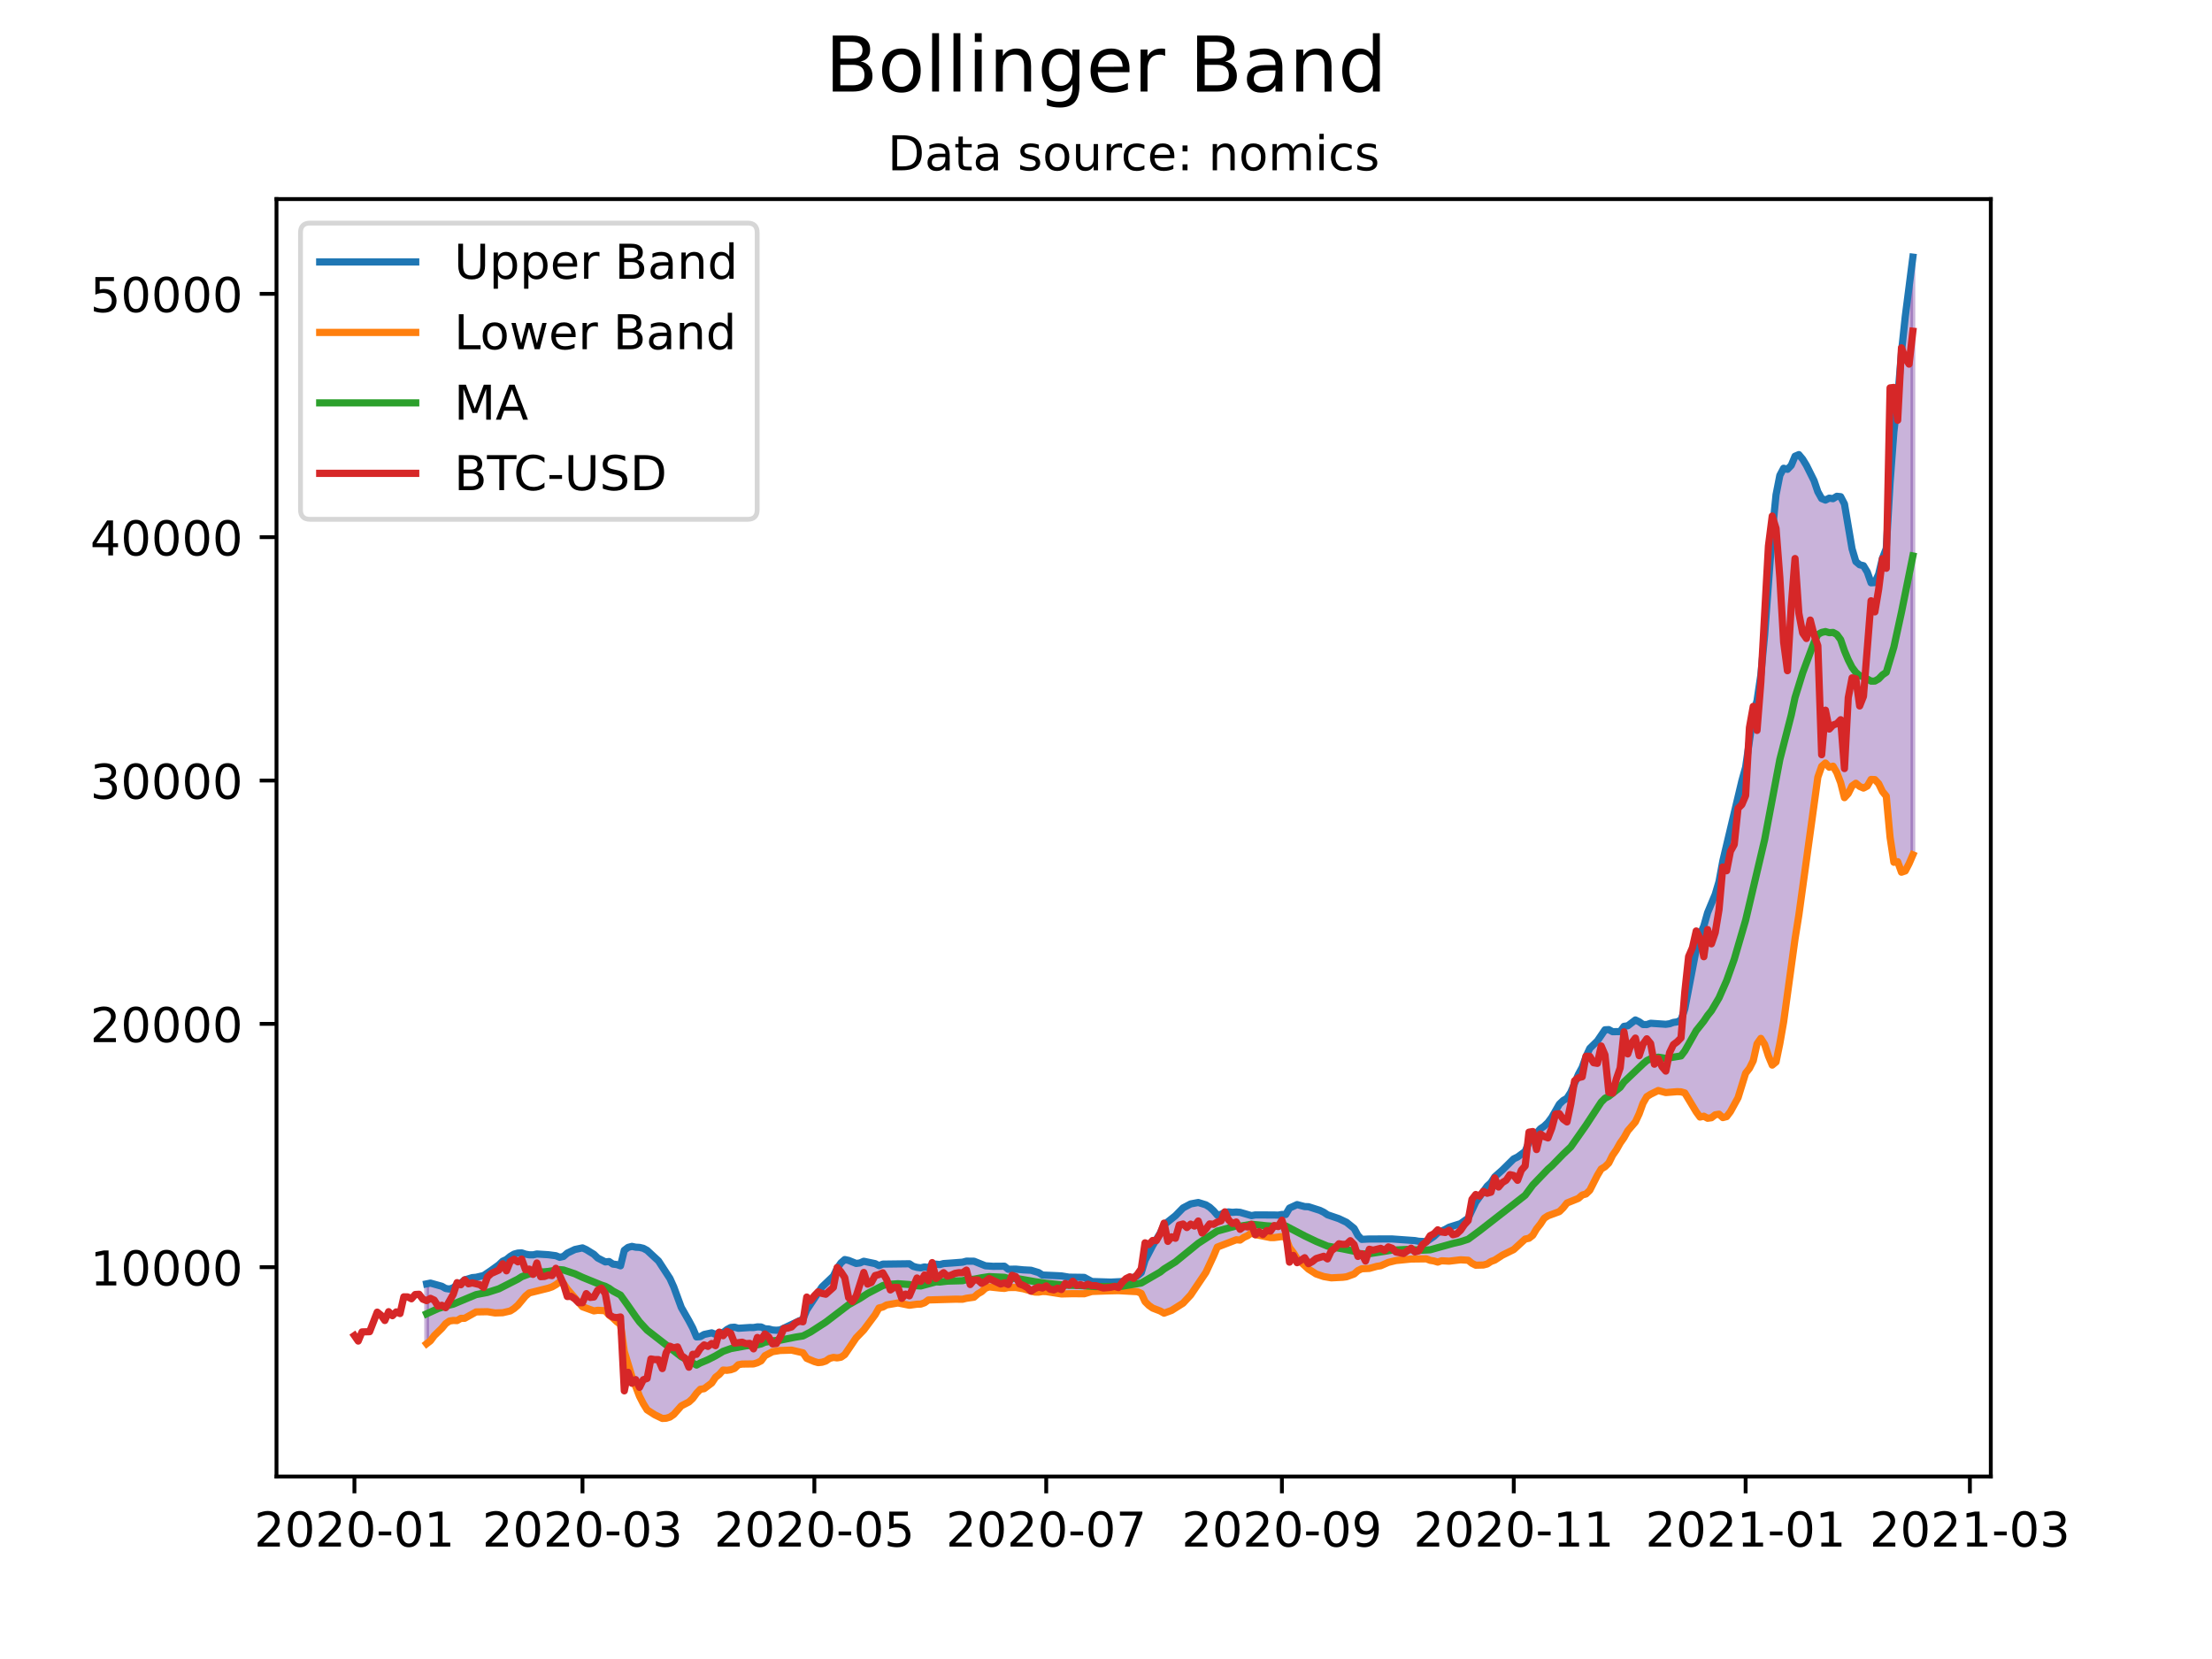 <?xml version="1.0" encoding="utf-8" standalone="no"?>
<!DOCTYPE svg PUBLIC "-//W3C//DTD SVG 1.1//EN"
  "http://www.w3.org/Graphics/SVG/1.1/DTD/svg11.dtd">
<!-- Created with matplotlib (https://matplotlib.org/) -->
<svg height="345.6pt" version="1.1" viewBox="0 0 460.8 345.6" width="460.8pt" xmlns="http://www.w3.org/2000/svg" xmlns:xlink="http://www.w3.org/1999/xlink">
 <defs>
  <style type="text/css">*{stroke-linecap:butt;stroke-linejoin:round;}</style>
 </defs>
 <g id="figure_1">
  <g id="patch_1">
   <path d="M 0 345.6 
L 460.8 345.6 
L 460.8 0 
L 0 0 
z
" style="fill:#ffffff;"/>
  </g>
  <g id="axes_1">
   <g id="patch_2">
    <path d="M 57.6 307.584 
L 414.72 307.584 
L 414.72 41.472 
L 57.6 41.472 
z
" style="fill:#ffffff;"/>
   </g>
   <g id="PolyCollection_1">
    <defs>
     <path d="M 88.878 -65.683 
L 88.878 -78.147 
L 89.67 -78.307 
L 90.461 -78.096 
L 91.253 -77.916 
L 92.045 -77.645 
L 92.837 -77.184 
L 93.629 -77.067 
L 94.421 -77.318 
L 95.212 -78.024 
L 96.004 -78.307 
L 96.796 -78.957 
L 97.588 -79.185 
L 98.38 -79.449 
L 99.172 -79.515 
L 99.963 -79.75 
L 100.755 -79.884 
L 101.547 -80.377 
L 102.339 -80.959 
L 103.131 -81.536 
L 103.923 -82.108 
L 104.715 -82.861 
L 105.506 -83.227 
L 106.298 -83.873 
L 107.09 -84.345 
L 107.882 -84.56 
L 108.674 -84.603 
L 109.466 -84.335 
L 110.257 -84.198 
L 111.049 -84.191 
L 111.841 -84.368 
L 112.633 -84.355 
L 113.425 -84.285 
L 114.217 -84.22 
L 115.008 -84.117 
L 115.8 -84.011 
L 116.592 -83.681 
L 117.384 -83.863 
L 118.176 -84.549 
L 118.968 -84.972 
L 119.759 -85.307 
L 120.551 -85.465 
L 121.343 -85.641 
L 122.135 -85.279 
L 122.927 -84.791 
L 123.719 -84.301 
L 124.511 -83.536 
L 125.302 -83.164 
L 126.094 -82.722 
L 126.886 -82.797 
L 127.678 -82.266 
L 128.47 -82.171 
L 129.262 -81.91 
L 130.053 -85.147 
L 130.845 -85.746 
L 131.637 -85.953 
L 132.429 -85.785 
L 133.221 -85.742 
L 134.013 -85.556 
L 134.804 -85.128 
L 135.596 -84.415 
L 136.388 -83.715 
L 137.18 -82.925 
L 137.972 -81.735 
L 138.764 -80.544 
L 139.555 -79.275 
L 140.347 -77.528 
L 141.139 -75.435 
L 141.931 -73.224 
L 142.723 -71.902 
L 143.515 -70.457 
L 144.307 -68.96 
L 145.098 -67.097 
L 145.89 -67.156 
L 146.682 -67.606 
L 147.474 -67.735 
L 148.266 -67.943 
L 149.058 -67.622 
L 149.849 -67.993 
L 150.641 -67.995 
L 151.433 -68.625 
L 152.225 -69.059 
L 153.017 -69.121 
L 153.809 -68.896 
L 154.6 -68.975 
L 155.392 -69.008 
L 156.184 -69.056 
L 156.976 -69.046 
L 157.768 -69.182 
L 158.56 -69.166 
L 159.351 -68.79 
L 160.143 -68.745 
L 160.935 -68.539 
L 161.727 -68.484 
L 162.519 -68.55 
L 163.311 -68.909 
L 164.103 -69.252 
L 164.894 -69.564 
L 165.686 -69.95 
L 166.478 -70.461 
L 167.27 -70.807 
L 168.062 -72.722 
L 168.854 -73.967 
L 169.645 -75.254 
L 170.437 -76.528 
L 171.229 -77.495 
L 172.021 -78.266 
L 172.813 -78.933 
L 173.605 -79.762 
L 174.396 -81.36 
L 175.188 -82.522 
L 175.98 -83.21 
L 176.772 -83.039 
L 177.564 -82.659 
L 178.356 -82.399 
L 179.147 -82.505 
L 179.939 -82.857 
L 180.731 -82.674 
L 181.523 -82.482 
L 182.315 -82.36 
L 183.107 -81.946 
L 183.899 -82.261 
L 184.69 -82.265 
L 185.482 -82.219 
L 186.274 -82.212 
L 187.066 -82.186 
L 187.858 -82.26 
L 188.65 -82.287 
L 189.441 -82.332 
L 190.233 -81.798 
L 191.025 -81.581 
L 191.817 -81.483 
L 192.609 -81.674 
L 193.401 -81.524 
L 194.192 -82.187 
L 194.984 -82.254 
L 195.776 -82.163 
L 196.568 -82.376 
L 197.36 -82.472 
L 198.152 -82.483 
L 198.944 -82.516 
L 199.735 -82.519 
L 200.527 -82.664 
L 201.319 -82.879 
L 202.111 -82.866 
L 202.903 -82.867 
L 203.695 -82.557 
L 204.486 -82.327 
L 205.278 -81.912 
L 206.07 -81.804 
L 206.862 -81.804 
L 207.654 -81.811 
L 208.446 -81.808 
L 209.237 -81.823 
L 210.029 -81.186 
L 210.821 -81.242 
L 211.613 -81.217 
L 212.405 -81.086 
L 213.197 -81.063 
L 213.988 -81.025 
L 214.78 -80.983 
L 215.572 -80.779 
L 216.364 -80.5 
L 217.156 -79.988 
L 217.948 -79.987 
L 218.74 -79.939 
L 219.531 -79.882 
L 220.323 -79.864 
L 221.115 -79.807 
L 221.907 -79.656 
L 222.699 -79.541 
L 223.491 -79.565 
L 224.282 -79.545 
L 225.074 -79.51 
L 225.866 -79.494 
L 226.658 -79.083 
L 227.45 -78.639 
L 228.242 -78.598 
L 229.033 -78.576 
L 229.825 -78.576 
L 230.617 -78.518 
L 231.409 -78.512 
L 232.201 -78.517 
L 232.993 -78.515 
L 233.784 -78.628 
L 234.576 -78.927 
L 235.368 -79.257 
L 236.16 -79.455 
L 236.952 -79.816 
L 237.744 -80.478 
L 238.536 -83.072 
L 239.327 -84.624 
L 240.119 -86.12 
L 240.911 -87.349 
L 241.703 -88.734 
L 242.495 -90.455 
L 243.287 -91.105 
L 244.078 -91.815 
L 244.87 -92.346 
L 245.662 -93.228 
L 246.454 -93.966 
L 247.246 -94.402 
L 248.038 -94.801 
L 248.829 -94.898 
L 249.621 -95.098 
L 250.413 -94.878 
L 251.205 -94.608 
L 251.997 -94.115 
L 252.789 -93.391 
L 253.58 -92.481 
L 254.372 -92.63 
L 255.164 -93.057 
L 255.956 -93.13 
L 256.748 -93.048 
L 257.54 -93.11 
L 258.332 -93.049 
L 259.123 -92.794 
L 259.915 -92.641 
L 260.707 -92.362 
L 261.499 -92.508 
L 262.291 -92.524 
L 263.083 -92.616 
L 263.874 -92.591 
L 264.666 -92.59 
L 265.458 -92.492 
L 266.25 -92.466 
L 267.042 -92.6 
L 267.834 -92.593 
L 268.625 -93.935 
L 269.417 -94.274 
L 270.209 -94.66 
L 271.001 -94.412 
L 271.793 -94.245 
L 272.585 -94.216 
L 273.376 -93.962 
L 274.168 -93.789 
L 274.96 -93.457 
L 275.752 -93.071 
L 276.544 -92.539 
L 277.336 -92.288 
L 278.128 -91.942 
L 278.919 -91.727 
L 279.711 -91.351 
L 280.503 -90.974 
L 281.295 -90.391 
L 282.087 -89.704 
L 282.879 -88.239 
L 283.67 -87.417 
L 284.462 -87.403 
L 285.254 -87.494 
L 286.046 -87.509 
L 286.838 -87.551 
L 287.63 -87.627 
L 288.421 -87.528 
L 289.213 -87.51 
L 290.005 -87.5 
L 290.797 -87.451 
L 291.589 -87.419 
L 292.381 -87.318 
L 293.173 -87.319 
L 293.964 -87.314 
L 294.756 -87.16 
L 295.548 -87.018 
L 296.34 -87.004 
L 297.132 -86.94 
L 297.924 -87.436 
L 298.715 -88.035 
L 299.507 -88.776 
L 300.299 -89.101 
L 301.091 -89.503 
L 301.883 -89.952 
L 302.675 -90.168 
L 303.466 -90.394 
L 304.258 -90.695 
L 305.05 -91.204 
L 305.842 -91.823 
L 306.634 -93.555 
L 307.426 -95.169 
L 308.217 -96.336 
L 309.009 -97.561 
L 309.801 -98.497 
L 310.593 -99.222 
L 311.385 -100.448 
L 312.177 -101.12 
L 312.969 -101.854 
L 313.76 -102.616 
L 314.552 -103.478 
L 315.344 -104.196 
L 316.136 -104.569 
L 316.928 -105.138 
L 317.72 -105.731 
L 318.511 -107.702 
L 319.303 -109.215 
L 320.095 -109.555 
L 320.887 -110.449 
L 321.679 -110.993 
L 322.471 -111.754 
L 323.262 -112.824 
L 324.054 -114.305 
L 324.846 -115.586 
L 325.638 -116.344 
L 326.43 -116.805 
L 327.222 -118.048 
L 328.013 -120.01 
L 328.805 -121.781 
L 329.597 -123.24 
L 330.389 -125.477 
L 331.181 -127.2 
L 331.973 -128.048 
L 332.765 -128.75 
L 333.556 -129.935 
L 334.348 -131.075 
L 335.14 -131.111 
L 335.932 -130.679 
L 336.724 -130.682 
L 337.516 -130.705 
L 338.307 -131.792 
L 339.099 -131.91 
L 339.891 -132.53 
L 340.683 -133.122 
L 341.475 -132.744 
L 342.267 -132.176 
L 343.058 -132.16 
L 343.85 -132.437 
L 344.642 -132.366 
L 345.434 -132.319 
L 346.226 -132.266 
L 347.018 -132.22 
L 347.809 -132.333 
L 348.601 -132.612 
L 349.393 -132.725 
L 350.185 -133.112 
L 350.977 -135.433 
L 351.769 -139.645 
L 352.561 -143.58 
L 353.352 -147.801 
L 354.144 -150.839 
L 354.936 -152.687 
L 355.728 -155.479 
L 356.52 -157.333 
L 357.312 -159.285 
L 358.103 -161.951 
L 358.895 -166.246 
L 359.687 -169.641 
L 360.479 -173.037 
L 361.271 -176.123 
L 362.063 -179.985 
L 362.854 -182.904 
L 363.646 -185.771 
L 364.438 -191.369 
L 365.23 -196.774 
L 366.022 -199.645 
L 366.814 -204.966 
L 367.605 -213.306 
L 368.397 -224.107 
L 369.189 -234.637 
L 369.981 -242.52 
L 370.773 -246.571 
L 371.565 -248.055 
L 372.357 -247.83 
L 373.148 -248.649 
L 373.94 -250.562 
L 374.732 -250.898 
L 375.524 -249.946 
L 376.316 -248.649 
L 377.108 -247.016 
L 377.899 -245.469 
L 378.691 -243.154 
L 379.483 -241.743 
L 380.275 -241.424 
L 381.067 -241.827 
L 381.859 -241.717 
L 382.65 -242.212 
L 383.442 -242.128 
L 384.234 -240.62 
L 385.026 -235.975 
L 385.818 -231.277 
L 386.61 -228.611 
L 387.402 -227.948 
L 388.193 -227.754 
L 388.985 -226.442 
L 389.777 -224.191 
L 390.569 -224.242 
L 391.361 -225.996 
L 392.153 -229.302 
L 392.944 -231.341 
L 393.736 -245.049 
L 394.528 -255.643 
L 395.32 -262.491 
L 396.112 -272.233 
L 396.904 -279.691 
L 397.695 -285.694 
L 398.487 -292.032 
L 398.487 -167.526 
L 398.487 -167.526 
L 397.695 -165.688 
L 396.904 -164.171 
L 396.112 -163.902 
L 395.32 -166.095 
L 394.528 -165.975 
L 393.736 -171.188 
L 392.944 -179.75 
L 392.153 -180.71 
L 391.361 -182.354 
L 390.569 -183.197 
L 389.777 -183.223 
L 388.985 -181.851 
L 388.193 -181.43 
L 387.402 -181.771 
L 386.61 -182.437 
L 385.818 -181.878 
L 385.026 -180.293 
L 384.234 -179.432 
L 383.442 -182.561 
L 382.65 -184.637 
L 381.859 -185.991 
L 381.067 -185.769 
L 380.275 -186.645 
L 379.483 -185.963 
L 378.691 -183.701 
L 377.899 -178.076 
L 377.108 -172.918 
L 376.316 -166.609 
L 375.524 -160.877 
L 374.732 -154.973 
L 373.94 -150.021 
L 373.148 -144.618 
L 372.357 -138.636 
L 371.565 -132.722 
L 370.773 -128.219 
L 369.981 -124.372 
L 369.189 -123.719 
L 368.397 -125.605 
L 367.605 -128.038 
L 366.814 -129.284 
L 366.022 -128.158 
L 365.23 -124.623 
L 364.438 -123.041 
L 363.646 -122.036 
L 362.854 -119.551 
L 362.063 -116.918 
L 361.271 -115.398 
L 360.479 -114.026 
L 359.687 -112.988 
L 358.895 -112.785 
L 358.103 -113.502 
L 357.312 -113.365 
L 356.52 -112.754 
L 355.728 -112.645 
L 354.936 -113.074 
L 354.144 -112.897 
L 353.352 -113.986 
L 352.561 -115.355 
L 351.769 -116.559 
L 350.977 -117.923 
L 350.185 -118.153 
L 349.393 -118.186 
L 348.601 -118.212 
L 347.809 -118.099 
L 347.018 -118 
L 346.226 -118.262 
L 345.434 -118.426 
L 344.642 -117.998 
L 343.85 -117.646 
L 343.058 -117.146 
L 342.267 -115.77 
L 341.475 -113.584 
L 340.683 -111.882 
L 339.891 -110.899 
L 339.099 -110.037 
L 338.307 -108.609 
L 337.516 -107.486 
L 336.724 -106.079 
L 335.932 -104.934 
L 335.14 -103.327 
L 334.348 -102.546 
L 333.556 -102.076 
L 332.765 -100.762 
L 331.973 -99.239 
L 331.181 -97.638 
L 330.389 -96.877 
L 329.597 -96.649 
L 328.805 -95.953 
L 328.013 -95.539 
L 327.222 -95.287 
L 326.43 -94.992 
L 325.638 -93.989 
L 324.846 -93.204 
L 324.054 -92.869 
L 323.262 -92.64 
L 322.471 -92.329 
L 321.679 -91.809 
L 320.887 -90.602 
L 320.095 -89.606 
L 319.303 -88.264 
L 318.511 -87.646 
L 317.72 -87.48 
L 316.928 -86.734 
L 316.136 -86.004 
L 315.344 -85.302 
L 314.552 -84.888 
L 313.76 -84.519 
L 312.969 -84.126 
L 312.177 -83.625 
L 311.385 -83.099 
L 310.593 -82.805 
L 309.801 -82.285 
L 309.009 -82.077 
L 308.217 -82.067 
L 307.426 -82.037 
L 306.634 -82.433 
L 305.842 -83.069 
L 305.05 -83.112 
L 304.258 -83.159 
L 303.466 -83.04 
L 302.675 -82.963 
L 301.883 -82.875 
L 301.091 -82.907 
L 300.299 -82.96 
L 299.507 -82.68 
L 298.715 -82.923 
L 297.924 -83.049 
L 297.132 -83.36 
L 296.34 -83.32 
L 295.548 -83.314 
L 294.756 -83.306 
L 293.964 -83.323 
L 293.173 -83.324 
L 292.381 -83.322 
L 291.589 -83.109 
L 290.797 -83.008 
L 290.005 -82.844 
L 289.213 -82.619 
L 288.421 -82.294 
L 287.63 -81.92 
L 286.838 -81.801 
L 286.046 -81.612 
L 285.254 -81.366 
L 284.462 -81.33 
L 283.67 -81.292 
L 282.879 -80.912 
L 282.087 -80.202 
L 281.295 -79.89 
L 280.503 -79.623 
L 279.711 -79.52 
L 278.919 -79.432 
L 278.128 -79.409 
L 277.336 -79.401 
L 276.544 -79.484 
L 275.752 -79.671 
L 274.96 -79.895 
L 274.168 -80.212 
L 273.376 -80.648 
L 272.585 -81.219 
L 271.793 -82.026 
L 271.001 -82.643 
L 270.209 -83.407 
L 269.417 -84.664 
L 268.625 -85.698 
L 267.834 -87.829 
L 267.042 -88.001 
L 266.25 -87.95 
L 265.458 -87.79 
L 264.666 -87.787 
L 263.874 -87.89 
L 263.083 -87.999 
L 262.291 -88.238 
L 261.499 -88.412 
L 260.707 -88.762 
L 259.915 -88.194 
L 259.123 -87.834 
L 258.332 -87.268 
L 257.54 -87.336 
L 256.748 -87.155 
L 255.956 -86.719 
L 255.164 -86.368 
L 254.372 -86.113 
L 253.58 -85.806 
L 252.789 -83.922 
L 251.997 -82.155 
L 251.205 -80.528 
L 250.413 -79.264 
L 249.621 -78.093 
L 248.829 -77.015 
L 248.038 -75.832 
L 247.246 -74.933 
L 246.454 -74.125 
L 245.662 -73.535 
L 244.87 -73.104 
L 244.078 -72.623 
L 243.287 -72.317 
L 242.495 -72.043 
L 241.703 -72.491 
L 240.911 -72.79 
L 240.119 -73.102 
L 239.327 -73.661 
L 238.536 -74.449 
L 237.744 -76.162 
L 236.952 -76.52 
L 236.16 -76.563 
L 235.368 -76.558 
L 234.576 -76.614 
L 233.784 -76.693 
L 232.993 -76.732 
L 232.201 -76.72 
L 231.409 -76.712 
L 230.617 -76.678 
L 229.825 -76.549 
L 229.033 -76.56 
L 228.242 -76.569 
L 227.45 -76.561 
L 226.658 -76.306 
L 225.866 -76.081 
L 225.074 -76.091 
L 224.282 -76.093 
L 223.491 -76.103 
L 222.699 -76.11 
L 221.907 -76.095 
L 221.115 -76.046 
L 220.323 -76.16 
L 219.531 -76.243 
L 218.74 -76.392 
L 217.948 -76.535 
L 217.156 -76.563 
L 216.364 -76.424 
L 215.572 -76.442 
L 214.78 -76.569 
L 213.988 -76.897 
L 213.197 -77.119 
L 212.405 -77.288 
L 211.613 -77.393 
L 210.821 -77.393 
L 210.029 -77.381 
L 209.237 -77.201 
L 208.446 -77.259 
L 207.654 -77.445 
L 206.862 -77.465 
L 206.07 -77.513 
L 205.278 -77.235 
L 204.486 -76.517 
L 203.695 -76.064 
L 202.903 -75.369 
L 202.111 -75.215 
L 201.319 -75.144 
L 200.527 -74.946 
L 199.735 -74.954 
L 198.944 -74.955 
L 198.152 -74.963 
L 197.36 -74.965 
L 196.568 -74.929 
L 195.776 -74.905 
L 194.984 -74.876 
L 194.192 -74.831 
L 193.401 -74.796 
L 192.609 -74.213 
L 191.817 -73.933 
L 191.025 -73.914 
L 190.233 -73.825 
L 189.441 -73.691 
L 188.65 -73.912 
L 187.858 -74.01 
L 187.066 -74.17 
L 186.274 -74.019 
L 185.482 -73.919 
L 184.69 -73.753 
L 183.899 -73.315 
L 183.107 -73.125 
L 182.315 -71.728 
L 181.523 -70.655 
L 180.731 -69.616 
L 179.939 -68.541 
L 179.147 -67.733 
L 178.356 -66.911 
L 177.564 -65.801 
L 176.772 -64.547 
L 175.98 -63.41 
L 175.188 -62.862 
L 174.396 -62.73 
L 173.605 -62.829 
L 172.813 -62.615 
L 172.021 -62.07 
L 171.229 -61.818 
L 170.437 -61.738 
L 169.645 -61.962 
L 168.854 -62.271 
L 168.062 -62.628 
L 167.27 -63.789 
L 166.478 -63.937 
L 165.686 -64.145 
L 164.894 -64.343 
L 164.103 -64.266 
L 163.311 -64.288 
L 162.519 -64.273 
L 161.727 -64.173 
L 160.935 -64.017 
L 160.143 -63.593 
L 159.351 -63.188 
L 158.56 -62.118 
L 157.768 -61.713 
L 156.976 -61.473 
L 156.184 -61.504 
L 155.392 -61.458 
L 154.6 -61.438 
L 153.809 -61.296 
L 153.017 -60.531 
L 152.225 -60.251 
L 151.433 -60.137 
L 150.641 -60.191 
L 149.849 -59.303 
L 149.058 -58.683 
L 148.266 -57.493 
L 147.474 -56.948 
L 146.682 -56.309 
L 145.89 -56.189 
L 145.098 -55.364 
L 144.307 -54.279 
L 143.515 -53.545 
L 142.723 -53.145 
L 141.931 -52.73 
L 141.139 -51.808 
L 140.347 -50.94 
L 139.555 -50.394 
L 138.764 -50.15 
L 137.972 -50.112 
L 137.18 -50.484 
L 136.388 -50.879 
L 135.596 -51.364 
L 134.804 -51.901 
L 134.013 -53.183 
L 133.221 -54.731 
L 132.429 -56.841 
L 131.637 -58.841 
L 130.845 -61.443 
L 130.053 -64.057 
L 129.262 -69.705 
L 128.47 -70.288 
L 127.678 -71.046 
L 126.886 -71.642 
L 126.094 -72.555 
L 125.302 -72.623 
L 124.511 -72.636 
L 123.719 -72.52 
L 122.927 -72.762 
L 122.135 -73.069 
L 121.343 -73.377 
L 120.551 -74.218 
L 119.759 -75.186 
L 118.968 -76.122 
L 118.176 -77.053 
L 117.384 -78.219 
L 116.592 -78.549 
L 115.8 -77.969 
L 115.008 -77.522 
L 114.217 -77.247 
L 113.425 -77.019 
L 112.633 -76.796 
L 111.841 -76.718 
L 111.049 -76.441 
L 110.257 -76.262 
L 109.466 -75.599 
L 108.674 -74.671 
L 107.882 -73.7 
L 107.09 -73.01 
L 106.298 -72.504 
L 105.506 -72.346 
L 104.715 -72.138 
L 103.923 -72.124 
L 103.131 -72.09 
L 102.339 -72.203 
L 101.547 -72.347 
L 100.755 -72.384 
L 99.963 -72.322 
L 99.172 -72.303 
L 98.38 -71.75 
L 97.588 -71.41 
L 96.796 -70.974 
L 96.004 -70.959 
L 95.212 -70.498 
L 94.421 -70.526 
L 93.629 -70.406 
L 92.837 -69.859 
L 92.045 -68.898 
L 91.253 -68.078 
L 90.461 -67.362 
L 89.67 -66.298 
L 88.878 -65.683 
z
" id="mba663f6749" style="stroke:#4b0082;stroke-opacity:0.3;"/>
    </defs>
    <g clip-path="url(#p74eacd54ac)">
     <use style="fill:#4b0082;fill-opacity:0.3;stroke:#4b0082;stroke-opacity:0.3;" x="0" xlink:href="#mba663f6749" y="345.6"/>
    </g>
   </g>
   <g id="matplotlib.axis_1">
    <g id="xtick_1">
     <g id="line2d_1">
      <defs>
       <path d="M 0 0 
L 0 3.5 
" id="md74f17f8d8" style="stroke:#000000;stroke-width:0.8;"/>
      </defs>
      <g>
       <use style="stroke:#000000;stroke-width:0.8;" x="73.833" xlink:href="#md74f17f8d8" y="307.584"/>
      </g>
     </g>
     <g id="text_1">
      <!-- 2020-01 -->
      <g transform="translate(52.941 322.182)scale(0.1 -0.1)">
       <defs>
        <path d="M 19.188 8.297 
L 53.609 8.297 
L 53.609 0 
L 7.328 0 
L 7.328 8.297 
Q 12.938 14.109 22.625 23.891 
Q 32.328 33.688 34.812 36.531 
Q 39.547 41.844 41.422 45.531 
Q 43.312 49.219 43.312 52.781 
Q 43.312 58.594 39.234 62.25 
Q 35.156 65.922 28.609 65.922 
Q 23.969 65.922 18.812 64.312 
Q 13.672 62.703 7.812 59.422 
L 7.812 69.391 
Q 13.766 71.781 18.938 73 
Q 24.125 74.219 28.422 74.219 
Q 39.75 74.219 46.484 68.547 
Q 53.219 62.891 53.219 53.422 
Q 53.219 48.922 51.531 44.891 
Q 49.859 40.875 45.406 35.406 
Q 44.188 33.984 37.641 27.219 
Q 31.109 20.453 19.188 8.297 
z
" id="DejaVuSans-50"/>
        <path d="M 31.781 66.406 
Q 24.172 66.406 20.328 58.906 
Q 16.5 51.422 16.5 36.375 
Q 16.5 21.391 20.328 13.891 
Q 24.172 6.391 31.781 6.391 
Q 39.453 6.391 43.281 13.891 
Q 47.125 21.391 47.125 36.375 
Q 47.125 51.422 43.281 58.906 
Q 39.453 66.406 31.781 66.406 
z
M 31.781 74.219 
Q 44.047 74.219 50.516 64.516 
Q 56.984 54.828 56.984 36.375 
Q 56.984 17.969 50.516 8.266 
Q 44.047 -1.422 31.781 -1.422 
Q 19.531 -1.422 13.062 8.266 
Q 6.594 17.969 6.594 36.375 
Q 6.594 54.828 13.062 64.516 
Q 19.531 74.219 31.781 74.219 
z
" id="DejaVuSans-48"/>
        <path d="M 4.891 31.391 
L 31.203 31.391 
L 31.203 23.391 
L 4.891 23.391 
z
" id="DejaVuSans-45"/>
        <path d="M 12.406 8.297 
L 28.516 8.297 
L 28.516 63.922 
L 10.984 60.406 
L 10.984 69.391 
L 28.422 72.906 
L 38.281 72.906 
L 38.281 8.297 
L 54.391 8.297 
L 54.391 0 
L 12.406 0 
z
" id="DejaVuSans-49"/>
       </defs>
       <use xlink:href="#DejaVuSans-50"/>
       <use x="63.623" xlink:href="#DejaVuSans-48"/>
       <use x="127.246" xlink:href="#DejaVuSans-50"/>
       <use x="190.869" xlink:href="#DejaVuSans-48"/>
       <use x="254.492" xlink:href="#DejaVuSans-45"/>
       <use x="290.576" xlink:href="#DejaVuSans-48"/>
       <use x="354.199" xlink:href="#DejaVuSans-49"/>
      </g>
     </g>
    </g>
    <g id="xtick_2">
     <g id="line2d_2">
      <g>
       <use style="stroke:#000000;stroke-width:0.8;" x="121.343" xlink:href="#md74f17f8d8" y="307.584"/>
      </g>
     </g>
     <g id="text_2">
      <!-- 2020-03 -->
      <g transform="translate(100.452 322.182)scale(0.1 -0.1)">
       <defs>
        <path d="M 40.578 39.312 
Q 47.656 37.797 51.625 33 
Q 55.609 28.219 55.609 21.188 
Q 55.609 10.406 48.188 4.484 
Q 40.766 -1.422 27.094 -1.422 
Q 22.516 -1.422 17.656 -0.516 
Q 12.797 0.391 7.625 2.203 
L 7.625 11.719 
Q 11.719 9.328 16.594 8.109 
Q 21.484 6.891 26.812 6.891 
Q 36.078 6.891 40.938 10.547 
Q 45.797 14.203 45.797 21.188 
Q 45.797 27.641 41.281 31.266 
Q 36.766 34.906 28.719 34.906 
L 20.219 34.906 
L 20.219 43.016 
L 29.109 43.016 
Q 36.375 43.016 40.234 45.922 
Q 44.094 48.828 44.094 54.297 
Q 44.094 59.906 40.109 62.906 
Q 36.141 65.922 28.719 65.922 
Q 24.656 65.922 20.016 65.031 
Q 15.375 64.156 9.812 62.312 
L 9.812 71.094 
Q 15.438 72.656 20.344 73.438 
Q 25.25 74.219 29.594 74.219 
Q 40.828 74.219 47.359 69.109 
Q 53.906 64.016 53.906 55.328 
Q 53.906 49.266 50.438 45.094 
Q 46.969 40.922 40.578 39.312 
z
" id="DejaVuSans-51"/>
       </defs>
       <use xlink:href="#DejaVuSans-50"/>
       <use x="63.623" xlink:href="#DejaVuSans-48"/>
       <use x="127.246" xlink:href="#DejaVuSans-50"/>
       <use x="190.869" xlink:href="#DejaVuSans-48"/>
       <use x="254.492" xlink:href="#DejaVuSans-45"/>
       <use x="290.576" xlink:href="#DejaVuSans-48"/>
       <use x="354.199" xlink:href="#DejaVuSans-51"/>
      </g>
     </g>
    </g>
    <g id="xtick_3">
     <g id="line2d_3">
      <g>
       <use style="stroke:#000000;stroke-width:0.8;" x="169.645" xlink:href="#md74f17f8d8" y="307.584"/>
      </g>
     </g>
     <g id="text_3">
      <!-- 2020-05 -->
      <g transform="translate(148.754 322.182)scale(0.1 -0.1)">
       <defs>
        <path d="M 10.797 72.906 
L 49.516 72.906 
L 49.516 64.594 
L 19.828 64.594 
L 19.828 46.734 
Q 21.969 47.469 24.109 47.828 
Q 26.266 48.188 28.422 48.188 
Q 40.625 48.188 47.75 41.5 
Q 54.891 34.812 54.891 23.391 
Q 54.891 11.625 47.562 5.094 
Q 40.234 -1.422 26.906 -1.422 
Q 22.312 -1.422 17.547 -0.641 
Q 12.797 0.141 7.719 1.703 
L 7.719 11.625 
Q 12.109 9.234 16.797 8.062 
Q 21.484 6.891 26.703 6.891 
Q 35.156 6.891 40.078 11.328 
Q 45.016 15.766 45.016 23.391 
Q 45.016 31 40.078 35.438 
Q 35.156 39.891 26.703 39.891 
Q 22.75 39.891 18.812 39.016 
Q 14.891 38.141 10.797 36.281 
z
" id="DejaVuSans-53"/>
       </defs>
       <use xlink:href="#DejaVuSans-50"/>
       <use x="63.623" xlink:href="#DejaVuSans-48"/>
       <use x="127.246" xlink:href="#DejaVuSans-50"/>
       <use x="190.869" xlink:href="#DejaVuSans-48"/>
       <use x="254.492" xlink:href="#DejaVuSans-45"/>
       <use x="290.576" xlink:href="#DejaVuSans-48"/>
       <use x="354.199" xlink:href="#DejaVuSans-53"/>
      </g>
     </g>
    </g>
    <g id="xtick_4">
     <g id="line2d_4">
      <g>
       <use style="stroke:#000000;stroke-width:0.8;" x="217.948" xlink:href="#md74f17f8d8" y="307.584"/>
      </g>
     </g>
     <g id="text_4">
      <!-- 2020-07 -->
      <g transform="translate(197.056 322.182)scale(0.1 -0.1)">
       <defs>
        <path d="M 8.203 72.906 
L 55.078 72.906 
L 55.078 68.703 
L 28.609 0 
L 18.312 0 
L 43.219 64.594 
L 8.203 64.594 
z
" id="DejaVuSans-55"/>
       </defs>
       <use xlink:href="#DejaVuSans-50"/>
       <use x="63.623" xlink:href="#DejaVuSans-48"/>
       <use x="127.246" xlink:href="#DejaVuSans-50"/>
       <use x="190.869" xlink:href="#DejaVuSans-48"/>
       <use x="254.492" xlink:href="#DejaVuSans-45"/>
       <use x="290.576" xlink:href="#DejaVuSans-48"/>
       <use x="354.199" xlink:href="#DejaVuSans-55"/>
      </g>
     </g>
    </g>
    <g id="xtick_5">
     <g id="line2d_5">
      <g>
       <use style="stroke:#000000;stroke-width:0.8;" x="267.042" xlink:href="#md74f17f8d8" y="307.584"/>
      </g>
     </g>
     <g id="text_5">
      <!-- 2020-09 -->
      <g transform="translate(246.15 322.182)scale(0.1 -0.1)">
       <defs>
        <path d="M 10.984 1.516 
L 10.984 10.5 
Q 14.703 8.734 18.5 7.812 
Q 22.312 6.891 25.984 6.891 
Q 35.75 6.891 40.891 13.453 
Q 46.047 20.016 46.781 33.406 
Q 43.953 29.203 39.594 26.953 
Q 35.25 24.703 29.984 24.703 
Q 19.047 24.703 12.672 31.312 
Q 6.297 37.938 6.297 49.422 
Q 6.297 60.641 12.938 67.422 
Q 19.578 74.219 30.609 74.219 
Q 43.266 74.219 49.922 64.516 
Q 56.594 54.828 56.594 36.375 
Q 56.594 19.141 48.406 8.859 
Q 40.234 -1.422 26.422 -1.422 
Q 22.703 -1.422 18.891 -0.688 
Q 15.094 0.047 10.984 1.516 
z
M 30.609 32.422 
Q 37.25 32.422 41.125 36.953 
Q 45.016 41.5 45.016 49.422 
Q 45.016 57.281 41.125 61.844 
Q 37.25 66.406 30.609 66.406 
Q 23.969 66.406 20.094 61.844 
Q 16.219 57.281 16.219 49.422 
Q 16.219 41.5 20.094 36.953 
Q 23.969 32.422 30.609 32.422 
z
" id="DejaVuSans-57"/>
       </defs>
       <use xlink:href="#DejaVuSans-50"/>
       <use x="63.623" xlink:href="#DejaVuSans-48"/>
       <use x="127.246" xlink:href="#DejaVuSans-50"/>
       <use x="190.869" xlink:href="#DejaVuSans-48"/>
       <use x="254.492" xlink:href="#DejaVuSans-45"/>
       <use x="290.576" xlink:href="#DejaVuSans-48"/>
       <use x="354.199" xlink:href="#DejaVuSans-57"/>
      </g>
     </g>
    </g>
    <g id="xtick_6">
     <g id="line2d_6">
      <g>
       <use style="stroke:#000000;stroke-width:0.8;" x="315.344" xlink:href="#md74f17f8d8" y="307.584"/>
      </g>
     </g>
     <g id="text_6">
      <!-- 2020-11 -->
      <g transform="translate(294.453 322.182)scale(0.1 -0.1)">
       <use xlink:href="#DejaVuSans-50"/>
       <use x="63.623" xlink:href="#DejaVuSans-48"/>
       <use x="127.246" xlink:href="#DejaVuSans-50"/>
       <use x="190.869" xlink:href="#DejaVuSans-48"/>
       <use x="254.492" xlink:href="#DejaVuSans-45"/>
       <use x="290.576" xlink:href="#DejaVuSans-49"/>
       <use x="354.199" xlink:href="#DejaVuSans-49"/>
      </g>
     </g>
    </g>
    <g id="xtick_7">
     <g id="line2d_7">
      <g>
       <use style="stroke:#000000;stroke-width:0.8;" x="363.646" xlink:href="#md74f17f8d8" y="307.584"/>
      </g>
     </g>
     <g id="text_7">
      <!-- 2021-01 -->
      <g transform="translate(342.755 322.182)scale(0.1 -0.1)">
       <use xlink:href="#DejaVuSans-50"/>
       <use x="63.623" xlink:href="#DejaVuSans-48"/>
       <use x="127.246" xlink:href="#DejaVuSans-50"/>
       <use x="190.869" xlink:href="#DejaVuSans-49"/>
       <use x="254.492" xlink:href="#DejaVuSans-45"/>
       <use x="290.576" xlink:href="#DejaVuSans-48"/>
       <use x="354.199" xlink:href="#DejaVuSans-49"/>
      </g>
     </g>
    </g>
    <g id="xtick_8">
     <g id="line2d_8">
      <g>
       <use style="stroke:#000000;stroke-width:0.8;" x="410.365" xlink:href="#md74f17f8d8" y="307.584"/>
      </g>
     </g>
     <g id="text_8">
      <!-- 2021-03 -->
      <g transform="translate(389.473 322.182)scale(0.1 -0.1)">
       <use xlink:href="#DejaVuSans-50"/>
       <use x="63.623" xlink:href="#DejaVuSans-48"/>
       <use x="127.246" xlink:href="#DejaVuSans-50"/>
       <use x="190.869" xlink:href="#DejaVuSans-49"/>
       <use x="254.492" xlink:href="#DejaVuSans-45"/>
       <use x="290.576" xlink:href="#DejaVuSans-48"/>
       <use x="354.199" xlink:href="#DejaVuSans-51"/>
      </g>
     </g>
    </g>
   </g>
   <g id="matplotlib.axis_2">
    <g id="ytick_1">
     <g id="line2d_9">
      <defs>
       <path d="M 0 0 
L -3.5 0 
" id="m9c3e968580" style="stroke:#000000;stroke-width:0.8;"/>
      </defs>
      <g>
       <use style="stroke:#000000;stroke-width:0.8;" x="57.6" xlink:href="#m9c3e968580" y="263.98"/>
      </g>
     </g>
     <g id="text_9">
      <!-- 10000 -->
      <g transform="translate(18.788 267.78)scale(0.1 -0.1)">
       <use xlink:href="#DejaVuSans-49"/>
       <use x="63.623" xlink:href="#DejaVuSans-48"/>
       <use x="127.246" xlink:href="#DejaVuSans-48"/>
       <use x="190.869" xlink:href="#DejaVuSans-48"/>
       <use x="254.492" xlink:href="#DejaVuSans-48"/>
      </g>
     </g>
    </g>
    <g id="ytick_2">
     <g id="line2d_10">
      <g>
       <use style="stroke:#000000;stroke-width:0.8;" x="57.6" xlink:href="#m9c3e968580" y="213.288"/>
      </g>
     </g>
     <g id="text_10">
      <!-- 20000 -->
      <g transform="translate(18.788 217.088)scale(0.1 -0.1)">
       <use xlink:href="#DejaVuSans-50"/>
       <use x="63.623" xlink:href="#DejaVuSans-48"/>
       <use x="127.246" xlink:href="#DejaVuSans-48"/>
       <use x="190.869" xlink:href="#DejaVuSans-48"/>
       <use x="254.492" xlink:href="#DejaVuSans-48"/>
      </g>
     </g>
    </g>
    <g id="ytick_3">
     <g id="line2d_11">
      <g>
       <use style="stroke:#000000;stroke-width:0.8;" x="57.6" xlink:href="#m9c3e968580" y="162.596"/>
      </g>
     </g>
     <g id="text_11">
      <!-- 30000 -->
      <g transform="translate(18.788 166.396)scale(0.1 -0.1)">
       <use xlink:href="#DejaVuSans-51"/>
       <use x="63.623" xlink:href="#DejaVuSans-48"/>
       <use x="127.246" xlink:href="#DejaVuSans-48"/>
       <use x="190.869" xlink:href="#DejaVuSans-48"/>
       <use x="254.492" xlink:href="#DejaVuSans-48"/>
      </g>
     </g>
    </g>
    <g id="ytick_4">
     <g id="line2d_12">
      <g>
       <use style="stroke:#000000;stroke-width:0.8;" x="57.6" xlink:href="#m9c3e968580" y="111.904"/>
      </g>
     </g>
     <g id="text_12">
      <!-- 40000 -->
      <g transform="translate(18.788 115.704)scale(0.1 -0.1)">
       <defs>
        <path d="M 37.797 64.312 
L 12.891 25.391 
L 37.797 25.391 
z
M 35.203 72.906 
L 47.609 72.906 
L 47.609 25.391 
L 58.016 25.391 
L 58.016 17.188 
L 47.609 17.188 
L 47.609 0 
L 37.797 0 
L 37.797 17.188 
L 4.891 17.188 
L 4.891 26.703 
z
" id="DejaVuSans-52"/>
       </defs>
       <use xlink:href="#DejaVuSans-52"/>
       <use x="63.623" xlink:href="#DejaVuSans-48"/>
       <use x="127.246" xlink:href="#DejaVuSans-48"/>
       <use x="190.869" xlink:href="#DejaVuSans-48"/>
       <use x="254.492" xlink:href="#DejaVuSans-48"/>
      </g>
     </g>
    </g>
    <g id="ytick_5">
     <g id="line2d_13">
      <g>
       <use style="stroke:#000000;stroke-width:0.8;" x="57.6" xlink:href="#m9c3e968580" y="61.212"/>
      </g>
     </g>
     <g id="text_13">
      <!-- 50000 -->
      <g transform="translate(18.788 65.012)scale(0.1 -0.1)">
       <use xlink:href="#DejaVuSans-53"/>
       <use x="63.623" xlink:href="#DejaVuSans-48"/>
       <use x="127.246" xlink:href="#DejaVuSans-48"/>
       <use x="190.869" xlink:href="#DejaVuSans-48"/>
       <use x="254.492" xlink:href="#DejaVuSans-48"/>
      </g>
     </g>
    </g>
   </g>
   <g id="line2d_14">
    <path clip-path="url(#p74eacd54ac)" d="M 88.878 267.453 
L 89.67 267.293 
L 92.045 267.955 
L 92.837 268.416 
L 93.629 268.533 
L 94.421 268.282 
L 95.212 267.576 
L 96.004 267.293 
L 96.796 266.643 
L 98.38 266.151 
L 99.172 266.085 
L 100.755 265.716 
L 102.339 264.641 
L 103.923 263.492 
L 104.715 262.739 
L 105.506 262.373 
L 106.298 261.727 
L 107.09 261.255 
L 107.882 261.04 
L 108.674 260.997 
L 109.466 261.265 
L 110.257 261.402 
L 111.049 261.409 
L 111.841 261.232 
L 114.217 261.38 
L 115.8 261.589 
L 116.592 261.919 
L 117.384 261.737 
L 118.176 261.051 
L 119.759 260.293 
L 121.343 259.959 
L 122.135 260.321 
L 123.719 261.299 
L 124.511 262.064 
L 126.094 262.878 
L 126.886 262.803 
L 127.678 263.334 
L 128.47 263.429 
L 129.262 263.69 
L 130.053 260.453 
L 130.845 259.854 
L 131.637 259.647 
L 132.429 259.815 
L 133.221 259.858 
L 134.013 260.044 
L 134.804 260.472 
L 137.18 262.675 
L 139.555 266.325 
L 140.347 268.072 
L 141.931 272.376 
L 143.515 275.143 
L 144.307 276.64 
L 145.098 278.503 
L 145.89 278.444 
L 146.682 277.994 
L 148.266 277.657 
L 149.058 277.978 
L 149.849 277.607 
L 150.641 277.605 
L 151.433 276.975 
L 152.225 276.541 
L 153.017 276.479 
L 153.809 276.704 
L 156.184 276.544 
L 156.976 276.554 
L 157.768 276.418 
L 158.56 276.434 
L 159.351 276.81 
L 160.143 276.855 
L 160.935 277.061 
L 161.727 277.116 
L 162.519 277.05 
L 167.27 274.793 
L 168.062 272.878 
L 171.229 268.105 
L 173.605 265.838 
L 174.396 264.24 
L 175.188 263.078 
L 175.98 262.39 
L 176.772 262.561 
L 178.356 263.201 
L 179.147 263.095 
L 179.939 262.743 
L 182.315 263.24 
L 183.107 263.654 
L 183.899 263.339 
L 189.441 263.268 
L 190.233 263.802 
L 191.025 264.019 
L 191.817 264.117 
L 192.609 263.926 
L 193.401 264.076 
L 194.192 263.413 
L 194.984 263.346 
L 195.776 263.437 
L 196.568 263.224 
L 198.152 263.117 
L 200.527 262.936 
L 201.319 262.721 
L 202.903 262.733 
L 205.278 263.688 
L 206.862 263.796 
L 209.237 263.777 
L 210.029 264.414 
L 211.613 264.383 
L 213.197 264.537 
L 214.78 264.617 
L 216.364 265.1 
L 217.156 265.612 
L 219.531 265.718 
L 221.115 265.793 
L 222.699 266.059 
L 225.074 266.09 
L 225.866 266.106 
L 227.45 266.961 
L 231.409 267.088 
L 233.784 266.972 
L 236.952 265.784 
L 237.744 265.122 
L 238.536 262.528 
L 240.119 259.48 
L 241.703 256.866 
L 242.495 255.145 
L 244.87 253.254 
L 246.454 251.634 
L 248.038 250.799 
L 249.621 250.502 
L 251.205 250.992 
L 251.997 251.485 
L 252.789 252.209 
L 253.58 253.119 
L 254.372 252.97 
L 255.164 252.543 
L 255.956 252.47 
L 256.748 252.552 
L 257.54 252.49 
L 258.332 252.551 
L 260.707 253.238 
L 261.499 253.092 
L 265.458 253.108 
L 266.25 253.134 
L 267.042 253 
L 267.834 253.007 
L 268.625 251.665 
L 270.209 250.94 
L 271.793 251.355 
L 272.585 251.384 
L 274.96 252.143 
L 275.752 252.529 
L 276.544 253.061 
L 278.919 253.873 
L 280.503 254.626 
L 282.087 255.896 
L 282.879 257.361 
L 283.67 258.183 
L 285.254 258.106 
L 290.005 258.1 
L 294.756 258.44 
L 295.548 258.582 
L 297.132 258.66 
L 298.715 257.565 
L 299.507 256.824 
L 301.091 256.097 
L 301.883 255.648 
L 304.258 254.905 
L 305.842 253.777 
L 307.426 250.431 
L 309.801 247.103 
L 310.593 246.378 
L 311.385 245.152 
L 312.969 243.746 
L 315.344 241.404 
L 316.136 241.031 
L 317.72 239.869 
L 318.511 237.898 
L 319.303 236.385 
L 320.095 236.045 
L 320.887 235.151 
L 321.679 234.607 
L 322.471 233.846 
L 323.262 232.776 
L 324.846 230.014 
L 325.638 229.256 
L 326.43 228.795 
L 327.222 227.552 
L 328.805 223.819 
L 329.597 222.36 
L 330.389 220.123 
L 331.181 218.4 
L 332.765 216.85 
L 334.348 214.525 
L 335.14 214.489 
L 335.932 214.921 
L 337.516 214.895 
L 338.307 213.808 
L 339.099 213.69 
L 340.683 212.478 
L 341.475 212.856 
L 342.267 213.424 
L 343.058 213.44 
L 343.85 213.163 
L 347.018 213.38 
L 347.809 213.267 
L 348.601 212.988 
L 349.393 212.875 
L 350.185 212.488 
L 350.977 210.167 
L 353.352 197.799 
L 354.144 194.761 
L 354.936 192.913 
L 355.728 190.121 
L 357.312 186.315 
L 358.103 183.649 
L 358.895 179.354 
L 362.854 162.696 
L 363.646 159.829 
L 365.23 148.826 
L 366.022 145.955 
L 366.814 140.634 
L 367.605 132.294 
L 369.189 110.963 
L 369.981 103.08 
L 370.773 99.029 
L 371.565 97.545 
L 372.357 97.77 
L 373.148 96.951 
L 373.94 95.038 
L 374.732 94.702 
L 375.524 95.654 
L 376.316 96.951 
L 377.899 100.131 
L 378.691 102.446 
L 379.483 103.857 
L 380.275 104.176 
L 381.067 103.773 
L 381.859 103.883 
L 382.65 103.388 
L 383.442 103.472 
L 384.234 104.98 
L 385.818 114.323 
L 386.61 116.989 
L 387.402 117.652 
L 388.193 117.846 
L 388.985 119.158 
L 389.777 121.409 
L 390.569 121.358 
L 391.361 119.604 
L 392.153 116.298 
L 392.944 114.259 
L 393.736 100.551 
L 394.528 89.957 
L 395.32 83.109 
L 396.112 73.367 
L 396.904 65.909 
L 398.487 53.568 
L 398.487 53.568 
" style="fill:none;stroke:#1f77b4;stroke-linecap:square;stroke-width:1.5;"/>
   </g>
   <g id="line2d_15">
    <path clip-path="url(#p74eacd54ac)" d="M 88.878 279.917 
L 89.67 279.302 
L 90.461 278.238 
L 92.045 276.702 
L 92.837 275.741 
L 93.629 275.194 
L 94.421 275.074 
L 95.212 275.102 
L 96.004 274.641 
L 96.796 274.626 
L 99.172 273.297 
L 101.547 273.253 
L 103.131 273.51 
L 104.715 273.462 
L 106.298 273.096 
L 107.09 272.59 
L 107.882 271.9 
L 109.466 270.001 
L 110.257 269.338 
L 114.217 268.353 
L 115.008 268.078 
L 115.8 267.631 
L 116.592 267.051 
L 117.384 267.381 
L 118.176 268.547 
L 121.343 272.223 
L 123.719 273.08 
L 124.511 272.964 
L 126.094 273.045 
L 126.886 273.958 
L 127.678 274.554 
L 128.47 275.312 
L 129.262 275.895 
L 130.053 281.543 
L 131.637 286.759 
L 133.221 290.869 
L 134.013 292.417 
L 134.804 293.699 
L 136.388 294.721 
L 137.972 295.488 
L 138.764 295.45 
L 139.555 295.206 
L 140.347 294.66 
L 141.931 292.87 
L 143.515 292.055 
L 144.307 291.321 
L 145.098 290.236 
L 145.89 289.411 
L 146.682 289.291 
L 148.266 288.107 
L 149.058 286.917 
L 149.849 286.297 
L 150.641 285.409 
L 151.433 285.463 
L 152.225 285.349 
L 153.017 285.069 
L 153.809 284.304 
L 154.6 284.162 
L 156.976 284.127 
L 157.768 283.887 
L 158.56 283.482 
L 159.351 282.412 
L 160.935 281.583 
L 162.519 281.327 
L 164.894 281.257 
L 167.27 281.811 
L 168.062 282.972 
L 169.645 283.638 
L 170.437 283.862 
L 171.229 283.782 
L 172.021 283.53 
L 172.813 282.985 
L 173.605 282.771 
L 174.396 282.87 
L 175.188 282.738 
L 175.98 282.19 
L 178.356 278.689 
L 179.939 277.059 
L 182.315 273.872 
L 183.107 272.475 
L 183.899 272.285 
L 184.69 271.847 
L 187.066 271.43 
L 189.441 271.909 
L 191.025 271.686 
L 191.817 271.667 
L 192.609 271.387 
L 193.401 270.804 
L 198.944 270.645 
L 200.527 270.654 
L 201.319 270.456 
L 202.903 270.231 
L 203.695 269.536 
L 204.486 269.083 
L 205.278 268.365 
L 206.07 268.087 
L 208.446 268.341 
L 209.237 268.399 
L 210.029 268.219 
L 211.613 268.207 
L 213.197 268.481 
L 215.572 269.158 
L 216.364 269.176 
L 217.156 269.037 
L 217.948 269.065 
L 221.115 269.554 
L 223.491 269.497 
L 225.866 269.519 
L 227.45 269.039 
L 230.617 268.922 
L 232.993 268.868 
L 236.952 269.08 
L 237.744 269.438 
L 238.536 271.151 
L 239.327 271.939 
L 240.119 272.498 
L 241.703 273.109 
L 242.495 273.557 
L 244.078 272.977 
L 246.454 271.475 
L 248.038 269.768 
L 251.205 265.072 
L 252.789 261.678 
L 253.58 259.794 
L 257.54 258.264 
L 258.332 258.332 
L 259.123 257.766 
L 259.915 257.406 
L 260.707 256.838 
L 261.499 257.188 
L 264.666 257.813 
L 265.458 257.81 
L 267.042 257.599 
L 267.834 257.771 
L 268.625 259.902 
L 269.417 260.936 
L 270.209 262.193 
L 272.585 264.381 
L 274.168 265.388 
L 275.752 265.929 
L 277.336 266.199 
L 279.711 266.08 
L 280.503 265.977 
L 282.087 265.398 
L 282.879 264.688 
L 283.67 264.308 
L 285.254 264.234 
L 286.838 263.799 
L 287.63 263.68 
L 289.213 262.981 
L 290.797 262.592 
L 293.964 262.277 
L 297.132 262.24 
L 297.924 262.551 
L 298.715 262.677 
L 299.507 262.92 
L 300.299 262.64 
L 301.883 262.725 
L 304.258 262.441 
L 305.842 262.531 
L 306.634 263.167 
L 307.426 263.563 
L 309.009 263.523 
L 309.801 263.315 
L 310.593 262.795 
L 311.385 262.501 
L 312.969 261.474 
L 315.344 260.298 
L 317.72 258.12 
L 318.511 257.954 
L 319.303 257.336 
L 320.095 255.994 
L 320.887 254.998 
L 321.679 253.791 
L 322.471 253.271 
L 324.846 252.396 
L 325.638 251.611 
L 326.43 250.608 
L 328.805 249.647 
L 329.597 248.951 
L 330.389 248.723 
L 331.181 247.962 
L 332.765 244.838 
L 333.556 243.524 
L 334.348 243.054 
L 335.14 242.273 
L 335.932 240.666 
L 336.724 239.521 
L 337.516 238.114 
L 338.307 236.991 
L 339.099 235.563 
L 340.683 233.718 
L 341.475 232.016 
L 342.267 229.83 
L 343.058 228.454 
L 343.85 227.954 
L 345.434 227.174 
L 347.018 227.6 
L 349.393 227.414 
L 350.185 227.447 
L 350.977 227.677 
L 353.352 231.614 
L 354.144 232.703 
L 354.936 232.526 
L 355.728 232.955 
L 356.52 232.846 
L 357.312 232.235 
L 358.103 232.098 
L 358.895 232.815 
L 359.687 232.612 
L 360.479 231.574 
L 362.063 228.682 
L 363.646 223.564 
L 364.438 222.559 
L 365.23 220.977 
L 366.022 217.442 
L 366.814 216.316 
L 367.605 217.562 
L 368.397 219.995 
L 369.189 221.881 
L 369.981 221.228 
L 370.773 217.381 
L 371.565 212.878 
L 373.94 195.579 
L 374.732 190.627 
L 378.691 161.899 
L 379.483 159.637 
L 380.275 158.955 
L 381.067 159.831 
L 381.859 159.609 
L 382.65 160.963 
L 383.442 163.039 
L 384.234 166.168 
L 385.026 165.307 
L 385.818 163.722 
L 386.61 163.163 
L 387.402 163.829 
L 388.193 164.17 
L 388.985 163.749 
L 389.777 162.377 
L 390.569 162.403 
L 391.361 163.246 
L 392.153 164.89 
L 392.944 165.85 
L 393.736 174.412 
L 394.528 179.625 
L 395.32 179.505 
L 396.112 181.698 
L 396.904 181.429 
L 397.695 179.912 
L 398.487 178.074 
L 398.487 178.074 
" style="fill:none;stroke:#ff7f0e;stroke-linecap:square;stroke-width:1.5;"/>
   </g>
   <g id="line2d_16">
    <path clip-path="url(#p74eacd54ac)" d="M 88.878 273.685 
L 91.253 272.603 
L 93.629 271.864 
L 94.421 271.678 
L 99.172 269.691 
L 101.547 269.238 
L 103.923 268.484 
L 107.882 266.47 
L 108.674 265.963 
L 110.257 265.37 
L 111.049 265.284 
L 111.841 265.057 
L 114.217 264.867 
L 115.8 264.61 
L 116.592 264.485 
L 117.384 264.559 
L 119.759 265.354 
L 121.343 266.091 
L 125.302 267.706 
L 126.094 267.962 
L 126.886 268.38 
L 127.678 268.944 
L 129.262 269.792 
L 130.845 272.006 
L 132.429 274.287 
L 133.221 275.364 
L 134.804 277.086 
L 141.931 282.623 
L 145.098 284.37 
L 145.89 283.928 
L 147.474 283.258 
L 149.058 282.448 
L 150.641 281.507 
L 152.225 280.945 
L 155.392 280.367 
L 157.768 280.153 
L 158.56 279.958 
L 159.351 279.611 
L 160.935 279.322 
L 162.519 279.189 
L 165.686 278.553 
L 167.27 278.302 
L 168.854 277.481 
L 172.021 275.432 
L 176.772 271.807 
L 179.147 270.481 
L 180.731 269.455 
L 183.899 267.812 
L 184.69 267.591 
L 187.066 267.422 
L 189.441 267.589 
L 190.233 267.789 
L 191.817 267.892 
L 194.984 267.035 
L 195.776 267.066 
L 197.36 266.882 
L 200.527 266.795 
L 201.319 266.588 
L 202.903 266.482 
L 204.486 266.178 
L 206.07 265.942 
L 209.237 266.088 
L 210.029 266.316 
L 211.613 266.295 
L 215.572 266.989 
L 217.948 267.339 
L 221.907 267.724 
L 224.282 267.781 
L 226.658 267.905 
L 228.242 268.017 
L 232.201 267.981 
L 233.784 267.939 
L 237.744 267.28 
L 241.703 264.987 
L 242.495 264.351 
L 244.87 262.875 
L 249.621 259.004 
L 251.997 257.465 
L 253.58 256.457 
L 257.54 255.377 
L 258.332 255.442 
L 260.707 255.038 
L 263.874 255.36 
L 265.458 255.459 
L 267.042 255.3 
L 267.834 255.389 
L 271.793 257.464 
L 274.168 258.6 
L 276.544 259.588 
L 279.711 260.165 
L 282.087 260.647 
L 282.879 261.025 
L 283.67 261.245 
L 285.254 261.17 
L 290.005 260.428 
L 293.173 260.278 
L 294.756 260.367 
L 296.34 260.438 
L 297.924 260.357 
L 302.675 259.035 
L 304.258 258.673 
L 305.842 258.154 
L 308.217 256.399 
L 317.72 248.995 
L 319.303 246.861 
L 322.471 243.559 
L 323.262 242.868 
L 325.638 240.433 
L 327.222 238.933 
L 330.389 234.423 
L 333.556 229.595 
L 334.348 228.79 
L 335.14 228.381 
L 337.516 226.504 
L 338.307 225.399 
L 342.267 221.627 
L 343.058 220.947 
L 343.85 220.558 
L 345.434 220.228 
L 347.018 220.49 
L 350.185 219.967 
L 350.977 218.922 
L 353.352 214.706 
L 354.936 212.719 
L 355.728 211.538 
L 356.52 210.557 
L 358.103 207.874 
L 359.687 204.285 
L 361.271 199.839 
L 363.646 191.696 
L 367.605 174.928 
L 370.773 158.205 
L 373.148 148.966 
L 373.94 145.309 
L 375.524 140.189 
L 377.899 133.828 
L 378.691 132.173 
L 379.483 131.747 
L 380.275 131.566 
L 381.067 131.802 
L 381.859 131.746 
L 382.65 132.175 
L 383.442 133.256 
L 384.234 135.574 
L 385.026 137.466 
L 385.818 139.022 
L 386.61 140.076 
L 387.402 140.741 
L 388.193 141.008 
L 389.777 141.893 
L 390.569 141.88 
L 391.361 141.425 
L 392.153 140.594 
L 392.944 140.055 
L 394.528 134.791 
L 396.112 127.532 
L 398.487 115.821 
L 398.487 115.821 
" style="fill:none;stroke:#2ca02c;stroke-linecap:square;stroke-width:1.5;"/>
   </g>
   <g id="line2d_17">
    <path clip-path="url(#p74eacd54ac)" d="M 73.833 278.222 
L 74.625 279.366 
L 75.416 277.461 
L 77 277.415 
L 78.584 273.343 
L 79.376 273.983 
L 80.167 275.086 
L 80.959 273.248 
L 81.751 274.084 
L 82.543 273.291 
L 83.335 273.634 
L 84.127 270.157 
L 84.918 270.169 
L 85.71 270.562 
L 86.502 269.668 
L 87.294 269.617 
L 88.086 270.641 
L 88.878 270.947 
L 89.67 270.468 
L 90.461 270.838 
L 91.253 272.101 
L 92.045 271.913 
L 92.837 272.415 
L 94.421 269.635 
L 95.212 267.196 
L 96.004 267.644 
L 96.796 266.61 
L 97.588 267.438 
L 98.38 267.244 
L 99.963 267.618 
L 100.755 268.214 
L 101.547 266.001 
L 102.339 265.287 
L 103.923 264.581 
L 104.715 263.272 
L 105.506 264.736 
L 106.298 262.788 
L 107.09 262.324 
L 107.882 262.864 
L 108.674 262.28 
L 109.466 264.5 
L 110.257 264.377 
L 111.049 265.479 
L 111.841 263.105 
L 112.633 265.955 
L 113.425 265.909 
L 114.217 265.617 
L 115.008 265.728 
L 115.8 264.208 
L 116.592 265.718 
L 117.384 267.478 
L 118.176 270.089 
L 118.968 270.053 
L 119.759 270.59 
L 120.551 271.372 
L 121.343 271.384 
L 122.135 269.487 
L 122.927 270.272 
L 123.719 270.191 
L 124.511 268.772 
L 125.302 268.34 
L 126.094 269.489 
L 126.886 273.852 
L 127.678 274.373 
L 128.47 274.491 
L 129.262 274.345 
L 130.053 289.738 
L 130.845 285.872 
L 131.637 288.162 
L 132.429 287.397 
L 133.221 289.009 
L 134.013 287.422 
L 134.804 287.152 
L 135.596 283.095 
L 136.388 283.225 
L 137.18 283.229 
L 137.972 285.1 
L 138.764 281.805 
L 139.555 280.445 
L 140.347 280.781 
L 141.139 280.584 
L 141.931 282.374 
L 142.723 282.934 
L 143.515 284.816 
L 144.307 282.123 
L 145.098 282.127 
L 145.89 280.897 
L 146.682 280.167 
L 147.474 280.479 
L 148.266 279.874 
L 149.058 280.324 
L 149.849 277.504 
L 150.641 278.257 
L 151.433 277.333 
L 152.225 277.741 
L 153.017 279.803 
L 154.6 279.604 
L 155.392 279.905 
L 156.184 279.846 
L 156.976 280.991 
L 157.768 278.616 
L 158.56 279.036 
L 159.351 277.89 
L 160.143 278.514 
L 160.935 279.957 
L 161.727 279.882 
L 162.519 278.505 
L 163.311 276.738 
L 164.103 276.669 
L 164.894 276.431 
L 165.686 275.626 
L 166.478 275.222 
L 167.27 275.355 
L 168.062 270.2 
L 168.854 270.93 
L 169.645 269.923 
L 170.437 269.102 
L 171.229 269.439 
L 172.021 269.609 
L 173.605 268.185 
L 174.396 264.043 
L 175.188 264.953 
L 175.98 266.151 
L 176.772 270.303 
L 177.564 271.136 
L 178.356 270.003 
L 179.939 265.075 
L 180.731 267.504 
L 181.523 267.16 
L 182.315 265.714 
L 183.107 265.521 
L 183.899 265.153 
L 184.69 266.509 
L 185.482 268.716 
L 186.274 268.179 
L 187.066 268.184 
L 187.858 270.48 
L 188.65 269.582 
L 189.441 269.949 
L 191.025 266.229 
L 191.817 266.948 
L 192.609 265.585 
L 193.401 266.811 
L 194.192 263.025 
L 194.984 266.338 
L 196.568 265.123 
L 197.36 265.849 
L 198.152 265.622 
L 198.944 265.269 
L 199.735 265.131 
L 200.527 265.138 
L 201.319 264.587 
L 202.111 267.592 
L 202.903 266.634 
L 203.695 266.646 
L 204.486 267.345 
L 205.278 266.927 
L 206.07 266.335 
L 208.446 267.481 
L 209.237 267.234 
L 210.029 267.586 
L 210.821 265.671 
L 211.613 265.943 
L 212.405 267.485 
L 213.197 267.773 
L 213.988 268.208 
L 214.78 268.977 
L 215.572 268.441 
L 216.364 268.107 
L 217.156 268.322 
L 217.948 267.877 
L 218.74 268.551 
L 219.531 268.708 
L 220.323 268.343 
L 221.115 268.633 
L 221.907 267.363 
L 222.699 267.709 
L 223.491 266.907 
L 224.282 267.783 
L 225.074 267.598 
L 225.866 267.849 
L 226.658 267.53 
L 227.45 267.84 
L 228.242 267.818 
L 229.825 268.316 
L 231.409 268.162 
L 232.201 267.975 
L 232.993 268.222 
L 233.784 267.136 
L 234.576 266.352 
L 235.368 265.972 
L 236.16 266.31 
L 236.952 265.456 
L 237.744 264.32 
L 238.536 258.899 
L 239.327 259.266 
L 240.119 258.415 
L 240.911 258.425 
L 241.703 256.991 
L 242.495 254.802 
L 243.287 258.601 
L 244.078 257.656 
L 244.87 257.956 
L 245.662 255.188 
L 246.454 254.982 
L 247.246 255.722 
L 248.038 255 
L 248.829 255.414 
L 249.621 254.358 
L 250.413 256.855 
L 251.205 256.026 
L 251.997 254.964 
L 252.789 255.038 
L 253.58 254.582 
L 254.372 254.328 
L 255.164 252.453 
L 255.956 254.17 
L 256.748 254.885 
L 257.54 254.565 
L 258.332 256.088 
L 259.123 255.483 
L 259.915 255.598 
L 260.707 255.062 
L 261.499 257.222 
L 262.291 256.57 
L 263.083 257.182 
L 263.874 256.347 
L 264.666 256.456 
L 265.458 255.303 
L 266.25 255.515 
L 267.042 254.182 
L 267.834 256.752 
L 268.625 262.93 
L 269.417 261.524 
L 270.209 263.042 
L 271.793 262.004 
L 272.585 263.249 
L 273.376 262.816 
L 274.168 262.181 
L 275.752 261.702 
L 276.544 262.249 
L 277.336 260.567 
L 278.128 259.95 
L 278.919 259.1 
L 279.711 259.227 
L 280.503 259.195 
L 281.295 258.456 
L 282.087 259.268 
L 282.879 261.737 
L 283.67 261.169 
L 284.462 262.692 
L 285.254 260.248 
L 286.046 260.433 
L 287.63 260.05 
L 288.421 260.493 
L 289.213 259.755 
L 290.005 260.026 
L 290.797 260.812 
L 292.381 261.133 
L 293.964 260.02 
L 294.756 260.799 
L 295.548 260.579 
L 296.34 259.27 
L 297.132 258.696 
L 297.924 257.416 
L 298.715 257.009 
L 299.507 256.193 
L 300.299 256.642 
L 301.091 256.75 
L 301.883 256.273 
L 302.675 257.229 
L 303.466 257.022 
L 304.258 256.295 
L 305.05 255.129 
L 305.842 254.268 
L 306.634 249.85 
L 307.426 248.833 
L 308.217 249.171 
L 309.009 248.174 
L 309.801 248.577 
L 310.593 248.357 
L 311.385 245.377 
L 312.177 247.279 
L 312.969 246.351 
L 313.76 245.867 
L 314.552 244.699 
L 315.344 244.878 
L 316.136 245.882 
L 316.928 243.772 
L 317.72 242.882 
L 318.511 235.851 
L 319.303 235.719 
L 320.095 239.477 
L 320.887 236.221 
L 321.679 236.758 
L 322.471 237.048 
L 323.262 235.009 
L 324.054 232.088 
L 324.846 232.001 
L 325.638 233.152 
L 326.43 233.72 
L 327.222 229.995 
L 328.013 225.146 
L 328.805 224.499 
L 329.597 224.317 
L 330.389 220.04 
L 331.181 220.051 
L 331.973 221.386 
L 332.765 221.519 
L 333.556 217.898 
L 334.348 219.747 
L 335.14 227.547 
L 335.932 227.725 
L 336.724 224.744 
L 337.516 222.457 
L 338.307 214.946 
L 339.099 219.55 
L 339.891 217.27 
L 340.683 216.248 
L 341.475 219.923 
L 342.267 217.526 
L 343.058 216.401 
L 343.85 217.375 
L 344.642 221.692 
L 345.434 220.511 
L 346.226 222.205 
L 347.018 223.131 
L 347.809 219.259 
L 348.601 217.607 
L 349.393 217.018 
L 350.185 216.211 
L 350.977 206.637 
L 351.769 199.254 
L 352.561 197.424 
L 353.352 193.939 
L 354.144 195.453 
L 354.936 199.303 
L 355.728 193.641 
L 356.52 196.62 
L 357.312 194.285 
L 358.103 189.508 
L 358.895 180.611 
L 359.687 181.394 
L 360.479 177.356 
L 361.271 175.929 
L 362.063 168.386 
L 362.854 167.616 
L 363.646 165.735 
L 364.438 151.576 
L 365.23 147.151 
L 366.022 152.156 
L 366.814 142.165 
L 368.397 113.737 
L 369.189 107.504 
L 369.981 110.088 
L 370.773 120.329 
L 371.565 133.769 
L 372.357 139.724 
L 373.148 126.273 
L 373.94 116.353 
L 374.732 127.734 
L 375.524 131.871 
L 376.316 133.01 
L 377.108 129.17 
L 377.899 132.269 
L 378.691 134.521 
L 379.483 157.221 
L 380.275 147.944 
L 381.067 151.876 
L 381.859 151.043 
L 382.65 150.75 
L 383.442 149.929 
L 384.234 160.106 
L 385.026 145.339 
L 385.818 141.212 
L 386.61 141.403 
L 387.402 147.066 
L 388.193 145.067 
L 389.777 125.15 
L 390.569 127.472 
L 391.361 122.76 
L 392.153 116.391 
L 392.944 118.388 
L 393.736 80.802 
L 394.528 80.709 
L 395.32 87.543 
L 396.112 72.456 
L 396.904 74.598 
L 397.695 75.852 
L 398.487 68.994 
L 398.487 68.994 
" style="fill:none;stroke:#d62728;stroke-linecap:square;stroke-width:1.5;"/>
   </g>
   <g id="patch_3">
    <path d="M 57.6 307.584 
L 57.6 41.472 
" style="fill:none;stroke:#000000;stroke-linecap:square;stroke-linejoin:miter;stroke-width:0.8;"/>
   </g>
   <g id="patch_4">
    <path d="M 414.72 307.584 
L 414.72 41.472 
" style="fill:none;stroke:#000000;stroke-linecap:square;stroke-linejoin:miter;stroke-width:0.8;"/>
   </g>
   <g id="patch_5">
    <path d="M 57.6 307.584 
L 414.72 307.584 
" style="fill:none;stroke:#000000;stroke-linecap:square;stroke-linejoin:miter;stroke-width:0.8;"/>
   </g>
   <g id="patch_6">
    <path d="M 57.6 41.472 
L 414.72 41.472 
" style="fill:none;stroke:#000000;stroke-linecap:square;stroke-linejoin:miter;stroke-width:0.8;"/>
   </g>
   <g id="text_14">
    <!-- Data source: nomics -->
    <g transform="translate(184.916 35.472)scale(0.1 -0.1)">
     <defs>
      <path d="M 19.672 64.797 
L 19.672 8.109 
L 31.594 8.109 
Q 46.688 8.109 53.688 14.938 
Q 60.688 21.781 60.688 36.531 
Q 60.688 51.172 53.688 57.984 
Q 46.688 64.797 31.594 64.797 
z
M 9.812 72.906 
L 30.078 72.906 
Q 51.266 72.906 61.172 64.094 
Q 71.094 55.281 71.094 36.531 
Q 71.094 17.672 61.125 8.828 
Q 51.172 0 30.078 0 
L 9.812 0 
z
" id="DejaVuSans-68"/>
      <path d="M 34.281 27.484 
Q 23.391 27.484 19.188 25 
Q 14.984 22.516 14.984 16.5 
Q 14.984 11.719 18.141 8.906 
Q 21.297 6.109 26.703 6.109 
Q 34.188 6.109 38.703 11.406 
Q 43.219 16.703 43.219 25.484 
L 43.219 27.484 
z
M 52.203 31.203 
L 52.203 0 
L 43.219 0 
L 43.219 8.297 
Q 40.141 3.328 35.547 0.953 
Q 30.953 -1.422 24.312 -1.422 
Q 15.922 -1.422 10.953 3.297 
Q 6 8.016 6 15.922 
Q 6 25.141 12.172 29.828 
Q 18.359 34.516 30.609 34.516 
L 43.219 34.516 
L 43.219 35.406 
Q 43.219 41.609 39.141 45 
Q 35.062 48.391 27.688 48.391 
Q 23 48.391 18.547 47.266 
Q 14.109 46.141 10.016 43.891 
L 10.016 52.203 
Q 14.938 54.109 19.578 55.047 
Q 24.219 56 28.609 56 
Q 40.484 56 46.344 49.844 
Q 52.203 43.703 52.203 31.203 
z
" id="DejaVuSans-97"/>
      <path d="M 18.312 70.219 
L 18.312 54.688 
L 36.812 54.688 
L 36.812 47.703 
L 18.312 47.703 
L 18.312 18.016 
Q 18.312 11.328 20.141 9.422 
Q 21.969 7.516 27.594 7.516 
L 36.812 7.516 
L 36.812 0 
L 27.594 0 
Q 17.188 0 13.234 3.875 
Q 9.281 7.766 9.281 18.016 
L 9.281 47.703 
L 2.688 47.703 
L 2.688 54.688 
L 9.281 54.688 
L 9.281 70.219 
z
" id="DejaVuSans-116"/>
      <path id="DejaVuSans-32"/>
      <path d="M 44.281 53.078 
L 44.281 44.578 
Q 40.484 46.531 36.375 47.5 
Q 32.281 48.484 27.875 48.484 
Q 21.188 48.484 17.844 46.438 
Q 14.5 44.391 14.5 40.281 
Q 14.5 37.156 16.891 35.375 
Q 19.281 33.594 26.516 31.984 
L 29.594 31.297 
Q 39.156 29.25 43.188 25.516 
Q 47.219 21.781 47.219 15.094 
Q 47.219 7.469 41.188 3.016 
Q 35.156 -1.422 24.609 -1.422 
Q 20.219 -1.422 15.453 -0.562 
Q 10.688 0.297 5.422 2 
L 5.422 11.281 
Q 10.406 8.688 15.234 7.391 
Q 20.062 6.109 24.812 6.109 
Q 31.156 6.109 34.562 8.281 
Q 37.984 10.453 37.984 14.406 
Q 37.984 18.062 35.516 20.016 
Q 33.062 21.969 24.703 23.781 
L 21.578 24.516 
Q 13.234 26.266 9.516 29.906 
Q 5.812 33.547 5.812 39.891 
Q 5.812 47.609 11.281 51.797 
Q 16.75 56 26.812 56 
Q 31.781 56 36.172 55.266 
Q 40.578 54.547 44.281 53.078 
z
" id="DejaVuSans-115"/>
      <path d="M 30.609 48.391 
Q 23.391 48.391 19.188 42.75 
Q 14.984 37.109 14.984 27.297 
Q 14.984 17.484 19.156 11.844 
Q 23.344 6.203 30.609 6.203 
Q 37.797 6.203 41.984 11.859 
Q 46.188 17.531 46.188 27.297 
Q 46.188 37.016 41.984 42.703 
Q 37.797 48.391 30.609 48.391 
z
M 30.609 56 
Q 42.328 56 49.016 48.375 
Q 55.719 40.766 55.719 27.297 
Q 55.719 13.875 49.016 6.219 
Q 42.328 -1.422 30.609 -1.422 
Q 18.844 -1.422 12.172 6.219 
Q 5.516 13.875 5.516 27.297 
Q 5.516 40.766 12.172 48.375 
Q 18.844 56 30.609 56 
z
" id="DejaVuSans-111"/>
      <path d="M 8.5 21.578 
L 8.5 54.688 
L 17.484 54.688 
L 17.484 21.922 
Q 17.484 14.156 20.5 10.266 
Q 23.531 6.391 29.594 6.391 
Q 36.859 6.391 41.078 11.031 
Q 45.312 15.672 45.312 23.688 
L 45.312 54.688 
L 54.297 54.688 
L 54.297 0 
L 45.312 0 
L 45.312 8.406 
Q 42.047 3.422 37.719 1 
Q 33.406 -1.422 27.688 -1.422 
Q 18.266 -1.422 13.375 4.438 
Q 8.5 10.297 8.5 21.578 
z
M 31.109 56 
z
" id="DejaVuSans-117"/>
      <path d="M 41.109 46.297 
Q 39.594 47.172 37.812 47.578 
Q 36.031 48 33.891 48 
Q 26.266 48 22.188 43.047 
Q 18.109 38.094 18.109 28.812 
L 18.109 0 
L 9.078 0 
L 9.078 54.688 
L 18.109 54.688 
L 18.109 46.188 
Q 20.953 51.172 25.484 53.578 
Q 30.031 56 36.531 56 
Q 37.453 56 38.578 55.875 
Q 39.703 55.766 41.062 55.516 
z
" id="DejaVuSans-114"/>
      <path d="M 48.781 52.594 
L 48.781 44.188 
Q 44.969 46.297 41.141 47.344 
Q 37.312 48.391 33.406 48.391 
Q 24.656 48.391 19.812 42.844 
Q 14.984 37.312 14.984 27.297 
Q 14.984 17.281 19.812 11.734 
Q 24.656 6.203 33.406 6.203 
Q 37.312 6.203 41.141 7.25 
Q 44.969 8.297 48.781 10.406 
L 48.781 2.094 
Q 45.016 0.344 40.984 -0.531 
Q 36.969 -1.422 32.422 -1.422 
Q 20.062 -1.422 12.781 6.344 
Q 5.516 14.109 5.516 27.297 
Q 5.516 40.672 12.859 48.328 
Q 20.219 56 33.016 56 
Q 37.156 56 41.109 55.141 
Q 45.062 54.297 48.781 52.594 
z
" id="DejaVuSans-99"/>
      <path d="M 56.203 29.594 
L 56.203 25.203 
L 14.891 25.203 
Q 15.484 15.922 20.484 11.062 
Q 25.484 6.203 34.422 6.203 
Q 39.594 6.203 44.453 7.469 
Q 49.312 8.734 54.109 11.281 
L 54.109 2.781 
Q 49.266 0.734 44.188 -0.344 
Q 39.109 -1.422 33.891 -1.422 
Q 20.797 -1.422 13.156 6.188 
Q 5.516 13.812 5.516 26.812 
Q 5.516 40.234 12.766 48.109 
Q 20.016 56 32.328 56 
Q 43.359 56 49.781 48.891 
Q 56.203 41.797 56.203 29.594 
z
M 47.219 32.234 
Q 47.125 39.594 43.094 43.984 
Q 39.062 48.391 32.422 48.391 
Q 24.906 48.391 20.391 44.141 
Q 15.875 39.891 15.188 32.172 
z
" id="DejaVuSans-101"/>
      <path d="M 11.719 12.406 
L 22.016 12.406 
L 22.016 0 
L 11.719 0 
z
M 11.719 51.703 
L 22.016 51.703 
L 22.016 39.312 
L 11.719 39.312 
z
" id="DejaVuSans-58"/>
      <path d="M 54.891 33.016 
L 54.891 0 
L 45.906 0 
L 45.906 32.719 
Q 45.906 40.484 42.875 44.328 
Q 39.844 48.188 33.797 48.188 
Q 26.516 48.188 22.312 43.547 
Q 18.109 38.922 18.109 30.906 
L 18.109 0 
L 9.078 0 
L 9.078 54.688 
L 18.109 54.688 
L 18.109 46.188 
Q 21.344 51.125 25.703 53.562 
Q 30.078 56 35.797 56 
Q 45.219 56 50.047 50.172 
Q 54.891 44.344 54.891 33.016 
z
" id="DejaVuSans-110"/>
      <path d="M 52 44.188 
Q 55.375 50.25 60.062 53.125 
Q 64.75 56 71.094 56 
Q 79.641 56 84.281 50.016 
Q 88.922 44.047 88.922 33.016 
L 88.922 0 
L 79.891 0 
L 79.891 32.719 
Q 79.891 40.578 77.094 44.375 
Q 74.312 48.188 68.609 48.188 
Q 61.625 48.188 57.562 43.547 
Q 53.516 38.922 53.516 30.906 
L 53.516 0 
L 44.484 0 
L 44.484 32.719 
Q 44.484 40.625 41.703 44.406 
Q 38.922 48.188 33.109 48.188 
Q 26.219 48.188 22.156 43.531 
Q 18.109 38.875 18.109 30.906 
L 18.109 0 
L 9.078 0 
L 9.078 54.688 
L 18.109 54.688 
L 18.109 46.188 
Q 21.188 51.219 25.484 53.609 
Q 29.781 56 35.688 56 
Q 41.656 56 45.828 52.969 
Q 50 49.953 52 44.188 
z
" id="DejaVuSans-109"/>
      <path d="M 9.422 54.688 
L 18.406 54.688 
L 18.406 0 
L 9.422 0 
z
M 9.422 75.984 
L 18.406 75.984 
L 18.406 64.594 
L 9.422 64.594 
z
" id="DejaVuSans-105"/>
     </defs>
     <use xlink:href="#DejaVuSans-68"/>
     <use x="77.002" xlink:href="#DejaVuSans-97"/>
     <use x="138.281" xlink:href="#DejaVuSans-116"/>
     <use x="177.49" xlink:href="#DejaVuSans-97"/>
     <use x="238.77" xlink:href="#DejaVuSans-32"/>
     <use x="270.557" xlink:href="#DejaVuSans-115"/>
     <use x="322.656" xlink:href="#DejaVuSans-111"/>
     <use x="383.838" xlink:href="#DejaVuSans-117"/>
     <use x="447.217" xlink:href="#DejaVuSans-114"/>
     <use x="486.08" xlink:href="#DejaVuSans-99"/>
     <use x="541.061" xlink:href="#DejaVuSans-101"/>
     <use x="602.584" xlink:href="#DejaVuSans-58"/>
     <use x="636.275" xlink:href="#DejaVuSans-32"/>
     <use x="668.062" xlink:href="#DejaVuSans-110"/>
     <use x="731.441" xlink:href="#DejaVuSans-111"/>
     <use x="792.623" xlink:href="#DejaVuSans-109"/>
     <use x="890.035" xlink:href="#DejaVuSans-105"/>
     <use x="917.818" xlink:href="#DejaVuSans-99"/>
     <use x="972.799" xlink:href="#DejaVuSans-115"/>
    </g>
   </g>
   <g id="legend_1">
    <g id="patch_7">
     <path d="M 64.6 108.184 
L 155.733 108.184 
Q 157.733 108.184 157.733 106.184 
L 157.733 48.472 
Q 157.733 46.472 155.733 46.472 
L 64.6 46.472 
Q 62.6 46.472 62.6 48.472 
L 62.6 106.184 
Q 62.6 108.184 64.6 108.184 
z
" style="fill:#ffffff;opacity:0.8;stroke:#cccccc;stroke-linejoin:miter;"/>
    </g>
    <g id="line2d_18">
     <path d="M 66.6 54.57 
L 86.6 54.57 
" style="fill:none;stroke:#1f77b4;stroke-linecap:square;stroke-width:1.5;"/>
    </g>
    <g id="line2d_19"/>
    <g id="text_15">
     <!-- Upper Band -->
     <g transform="translate(94.6 58.07)scale(0.1 -0.1)">
      <defs>
       <path d="M 8.688 72.906 
L 18.609 72.906 
L 18.609 28.609 
Q 18.609 16.891 22.844 11.734 
Q 27.094 6.594 36.625 6.594 
Q 46.094 6.594 50.344 11.734 
Q 54.594 16.891 54.594 28.609 
L 54.594 72.906 
L 64.5 72.906 
L 64.5 27.391 
Q 64.5 13.141 57.438 5.859 
Q 50.391 -1.422 36.625 -1.422 
Q 22.797 -1.422 15.734 5.859 
Q 8.688 13.141 8.688 27.391 
z
" id="DejaVuSans-85"/>
       <path d="M 18.109 8.203 
L 18.109 -20.797 
L 9.078 -20.797 
L 9.078 54.688 
L 18.109 54.688 
L 18.109 46.391 
Q 20.953 51.266 25.266 53.625 
Q 29.594 56 35.594 56 
Q 45.562 56 51.781 48.094 
Q 58.016 40.188 58.016 27.297 
Q 58.016 14.406 51.781 6.484 
Q 45.562 -1.422 35.594 -1.422 
Q 29.594 -1.422 25.266 0.953 
Q 20.953 3.328 18.109 8.203 
z
M 48.688 27.297 
Q 48.688 37.203 44.609 42.844 
Q 40.531 48.484 33.406 48.484 
Q 26.266 48.484 22.188 42.844 
Q 18.109 37.203 18.109 27.297 
Q 18.109 17.391 22.188 11.75 
Q 26.266 6.109 33.406 6.109 
Q 40.531 6.109 44.609 11.75 
Q 48.688 17.391 48.688 27.297 
z
" id="DejaVuSans-112"/>
       <path d="M 19.672 34.812 
L 19.672 8.109 
L 35.5 8.109 
Q 43.453 8.109 47.281 11.406 
Q 51.125 14.703 51.125 21.484 
Q 51.125 28.328 47.281 31.562 
Q 43.453 34.812 35.5 34.812 
z
M 19.672 64.797 
L 19.672 42.828 
L 34.281 42.828 
Q 41.5 42.828 45.031 45.531 
Q 48.578 48.25 48.578 53.812 
Q 48.578 59.328 45.031 62.062 
Q 41.5 64.797 34.281 64.797 
z
M 9.812 72.906 
L 35.016 72.906 
Q 46.297 72.906 52.391 68.219 
Q 58.5 63.531 58.5 54.891 
Q 58.5 48.188 55.375 44.234 
Q 52.25 40.281 46.188 39.312 
Q 53.469 37.75 57.5 32.781 
Q 61.531 27.828 61.531 20.406 
Q 61.531 10.641 54.891 5.312 
Q 48.25 0 35.984 0 
L 9.812 0 
z
" id="DejaVuSans-66"/>
       <path d="M 45.406 46.391 
L 45.406 75.984 
L 54.391 75.984 
L 54.391 0 
L 45.406 0 
L 45.406 8.203 
Q 42.578 3.328 38.25 0.953 
Q 33.938 -1.422 27.875 -1.422 
Q 17.969 -1.422 11.734 6.484 
Q 5.516 14.406 5.516 27.297 
Q 5.516 40.188 11.734 48.094 
Q 17.969 56 27.875 56 
Q 33.938 56 38.25 53.625 
Q 42.578 51.266 45.406 46.391 
z
M 14.797 27.297 
Q 14.797 17.391 18.875 11.75 
Q 22.953 6.109 30.078 6.109 
Q 37.203 6.109 41.297 11.75 
Q 45.406 17.391 45.406 27.297 
Q 45.406 37.203 41.297 42.844 
Q 37.203 48.484 30.078 48.484 
Q 22.953 48.484 18.875 42.844 
Q 14.797 37.203 14.797 27.297 
z
" id="DejaVuSans-100"/>
      </defs>
      <use xlink:href="#DejaVuSans-85"/>
      <use x="73.193" xlink:href="#DejaVuSans-112"/>
      <use x="136.67" xlink:href="#DejaVuSans-112"/>
      <use x="200.146" xlink:href="#DejaVuSans-101"/>
      <use x="261.67" xlink:href="#DejaVuSans-114"/>
      <use x="302.783" xlink:href="#DejaVuSans-32"/>
      <use x="334.57" xlink:href="#DejaVuSans-66"/>
      <use x="403.174" xlink:href="#DejaVuSans-97"/>
      <use x="464.453" xlink:href="#DejaVuSans-110"/>
      <use x="527.832" xlink:href="#DejaVuSans-100"/>
     </g>
    </g>
    <g id="line2d_20">
     <path d="M 66.6 69.249 
L 86.6 69.249 
" style="fill:none;stroke:#ff7f0e;stroke-linecap:square;stroke-width:1.5;"/>
    </g>
    <g id="line2d_21"/>
    <g id="text_16">
     <!-- Lower Band -->
     <g transform="translate(94.6 72.749)scale(0.1 -0.1)">
      <defs>
       <path d="M 9.812 72.906 
L 19.672 72.906 
L 19.672 8.297 
L 55.172 8.297 
L 55.172 0 
L 9.812 0 
z
" id="DejaVuSans-76"/>
       <path d="M 4.203 54.688 
L 13.188 54.688 
L 24.422 12.016 
L 35.594 54.688 
L 46.188 54.688 
L 57.422 12.016 
L 68.609 54.688 
L 77.594 54.688 
L 63.281 0 
L 52.688 0 
L 40.922 44.828 
L 29.109 0 
L 18.5 0 
z
" id="DejaVuSans-119"/>
      </defs>
      <use xlink:href="#DejaVuSans-76"/>
      <use x="53.963" xlink:href="#DejaVuSans-111"/>
      <use x="115.145" xlink:href="#DejaVuSans-119"/>
      <use x="196.932" xlink:href="#DejaVuSans-101"/>
      <use x="258.455" xlink:href="#DejaVuSans-114"/>
      <use x="299.568" xlink:href="#DejaVuSans-32"/>
      <use x="331.355" xlink:href="#DejaVuSans-66"/>
      <use x="399.959" xlink:href="#DejaVuSans-97"/>
      <use x="461.238" xlink:href="#DejaVuSans-110"/>
      <use x="524.617" xlink:href="#DejaVuSans-100"/>
     </g>
    </g>
    <g id="line2d_22">
     <path d="M 66.6 83.927 
L 86.6 83.927 
" style="fill:none;stroke:#2ca02c;stroke-linecap:square;stroke-width:1.5;"/>
    </g>
    <g id="line2d_23"/>
    <g id="text_17">
     <!-- MA -->
     <g transform="translate(94.6 87.427)scale(0.1 -0.1)">
      <defs>
       <path d="M 9.812 72.906 
L 24.516 72.906 
L 43.109 23.297 
L 61.812 72.906 
L 76.516 72.906 
L 76.516 0 
L 66.891 0 
L 66.891 64.016 
L 48.094 14.016 
L 38.188 14.016 
L 19.391 64.016 
L 19.391 0 
L 9.812 0 
z
" id="DejaVuSans-77"/>
       <path d="M 34.188 63.188 
L 20.797 26.906 
L 47.609 26.906 
z
M 28.609 72.906 
L 39.797 72.906 
L 67.578 0 
L 57.328 0 
L 50.688 18.703 
L 17.828 18.703 
L 11.188 0 
L 0.781 0 
z
" id="DejaVuSans-65"/>
      </defs>
      <use xlink:href="#DejaVuSans-77"/>
      <use x="86.279" xlink:href="#DejaVuSans-65"/>
     </g>
    </g>
    <g id="line2d_24">
     <path d="M 66.6 98.605 
L 86.6 98.605 
" style="fill:none;stroke:#d62728;stroke-linecap:square;stroke-width:1.5;"/>
    </g>
    <g id="line2d_25"/>
    <g id="text_18">
     <!-- BTC-USD -->
     <g transform="translate(94.6 102.105)scale(0.1 -0.1)">
      <defs>
       <path d="M -0.297 72.906 
L 61.375 72.906 
L 61.375 64.594 
L 35.5 64.594 
L 35.5 0 
L 25.594 0 
L 25.594 64.594 
L -0.297 64.594 
z
" id="DejaVuSans-84"/>
       <path d="M 64.406 67.281 
L 64.406 56.891 
Q 59.422 61.531 53.781 63.812 
Q 48.141 66.109 41.797 66.109 
Q 29.297 66.109 22.656 58.469 
Q 16.016 50.828 16.016 36.375 
Q 16.016 21.969 22.656 14.328 
Q 29.297 6.688 41.797 6.688 
Q 48.141 6.688 53.781 8.984 
Q 59.422 11.281 64.406 15.922 
L 64.406 5.609 
Q 59.234 2.094 53.438 0.328 
Q 47.656 -1.422 41.219 -1.422 
Q 24.656 -1.422 15.125 8.703 
Q 5.609 18.844 5.609 36.375 
Q 5.609 53.953 15.125 64.078 
Q 24.656 74.219 41.219 74.219 
Q 47.75 74.219 53.531 72.484 
Q 59.328 70.75 64.406 67.281 
z
" id="DejaVuSans-67"/>
       <path d="M 53.516 70.516 
L 53.516 60.891 
Q 47.906 63.578 42.922 64.891 
Q 37.938 66.219 33.297 66.219 
Q 25.25 66.219 20.875 63.094 
Q 16.5 59.969 16.5 54.203 
Q 16.5 49.359 19.406 46.891 
Q 22.312 44.438 30.422 42.922 
L 36.375 41.703 
Q 47.406 39.594 52.656 34.297 
Q 57.906 29 57.906 20.125 
Q 57.906 9.516 50.797 4.047 
Q 43.703 -1.422 29.984 -1.422 
Q 24.812 -1.422 18.969 -0.25 
Q 13.141 0.922 6.891 3.219 
L 6.891 13.375 
Q 12.891 10.016 18.656 8.297 
Q 24.422 6.594 29.984 6.594 
Q 38.422 6.594 43.016 9.906 
Q 47.609 13.234 47.609 19.391 
Q 47.609 24.75 44.312 27.781 
Q 41.016 30.812 33.5 32.328 
L 27.484 33.5 
Q 16.453 35.688 11.516 40.375 
Q 6.594 45.062 6.594 53.422 
Q 6.594 63.094 13.406 68.656 
Q 20.219 74.219 32.172 74.219 
Q 37.312 74.219 42.625 73.281 
Q 47.953 72.359 53.516 70.516 
z
" id="DejaVuSans-83"/>
      </defs>
      <use xlink:href="#DejaVuSans-66"/>
      <use x="68.604" xlink:href="#DejaVuSans-84"/>
      <use x="123.812" xlink:href="#DejaVuSans-67"/>
      <use x="193.637" xlink:href="#DejaVuSans-45"/>
      <use x="229.721" xlink:href="#DejaVuSans-85"/>
      <use x="302.914" xlink:href="#DejaVuSans-83"/>
      <use x="366.391" xlink:href="#DejaVuSans-68"/>
     </g>
    </g>
   </g>
  </g>
  <g id="text_19">
   <!-- Bollinger Band -->
   <g transform="translate(171.906 19.07)scale(0.16 -0.16)">
    <defs>
     <path d="M 9.422 75.984 
L 18.406 75.984 
L 18.406 0 
L 9.422 0 
z
" id="DejaVuSans-108"/>
     <path d="M 45.406 27.984 
Q 45.406 37.75 41.375 43.109 
Q 37.359 48.484 30.078 48.484 
Q 22.859 48.484 18.828 43.109 
Q 14.797 37.75 14.797 27.984 
Q 14.797 18.266 18.828 12.891 
Q 22.859 7.516 30.078 7.516 
Q 37.359 7.516 41.375 12.891 
Q 45.406 18.266 45.406 27.984 
z
M 54.391 6.781 
Q 54.391 -7.172 48.188 -13.984 
Q 42 -20.797 29.203 -20.797 
Q 24.469 -20.797 20.266 -20.094 
Q 16.062 -19.391 12.109 -17.922 
L 12.109 -9.188 
Q 16.062 -11.328 19.922 -12.344 
Q 23.781 -13.375 27.781 -13.375 
Q 36.625 -13.375 41.016 -8.766 
Q 45.406 -4.156 45.406 5.172 
L 45.406 9.625 
Q 42.625 4.781 38.281 2.391 
Q 33.938 0 27.875 0 
Q 17.828 0 11.672 7.656 
Q 5.516 15.328 5.516 27.984 
Q 5.516 40.672 11.672 48.328 
Q 17.828 56 27.875 56 
Q 33.938 56 38.281 53.609 
Q 42.625 51.219 45.406 46.391 
L 45.406 54.688 
L 54.391 54.688 
z
" id="DejaVuSans-103"/>
    </defs>
    <use xlink:href="#DejaVuSans-66"/>
    <use x="68.604" xlink:href="#DejaVuSans-111"/>
    <use x="129.785" xlink:href="#DejaVuSans-108"/>
    <use x="157.568" xlink:href="#DejaVuSans-108"/>
    <use x="185.352" xlink:href="#DejaVuSans-105"/>
    <use x="213.135" xlink:href="#DejaVuSans-110"/>
    <use x="276.514" xlink:href="#DejaVuSans-103"/>
    <use x="339.99" xlink:href="#DejaVuSans-101"/>
    <use x="401.514" xlink:href="#DejaVuSans-114"/>
    <use x="442.627" xlink:href="#DejaVuSans-32"/>
    <use x="474.414" xlink:href="#DejaVuSans-66"/>
    <use x="543.018" xlink:href="#DejaVuSans-97"/>
    <use x="604.297" xlink:href="#DejaVuSans-110"/>
    <use x="667.676" xlink:href="#DejaVuSans-100"/>
   </g>
  </g>
 </g>
 <defs>
  <clipPath id="p74eacd54ac">
   <rect height="266.112" width="357.12" x="57.6" y="41.472"/>
  </clipPath>
 </defs>
</svg>

